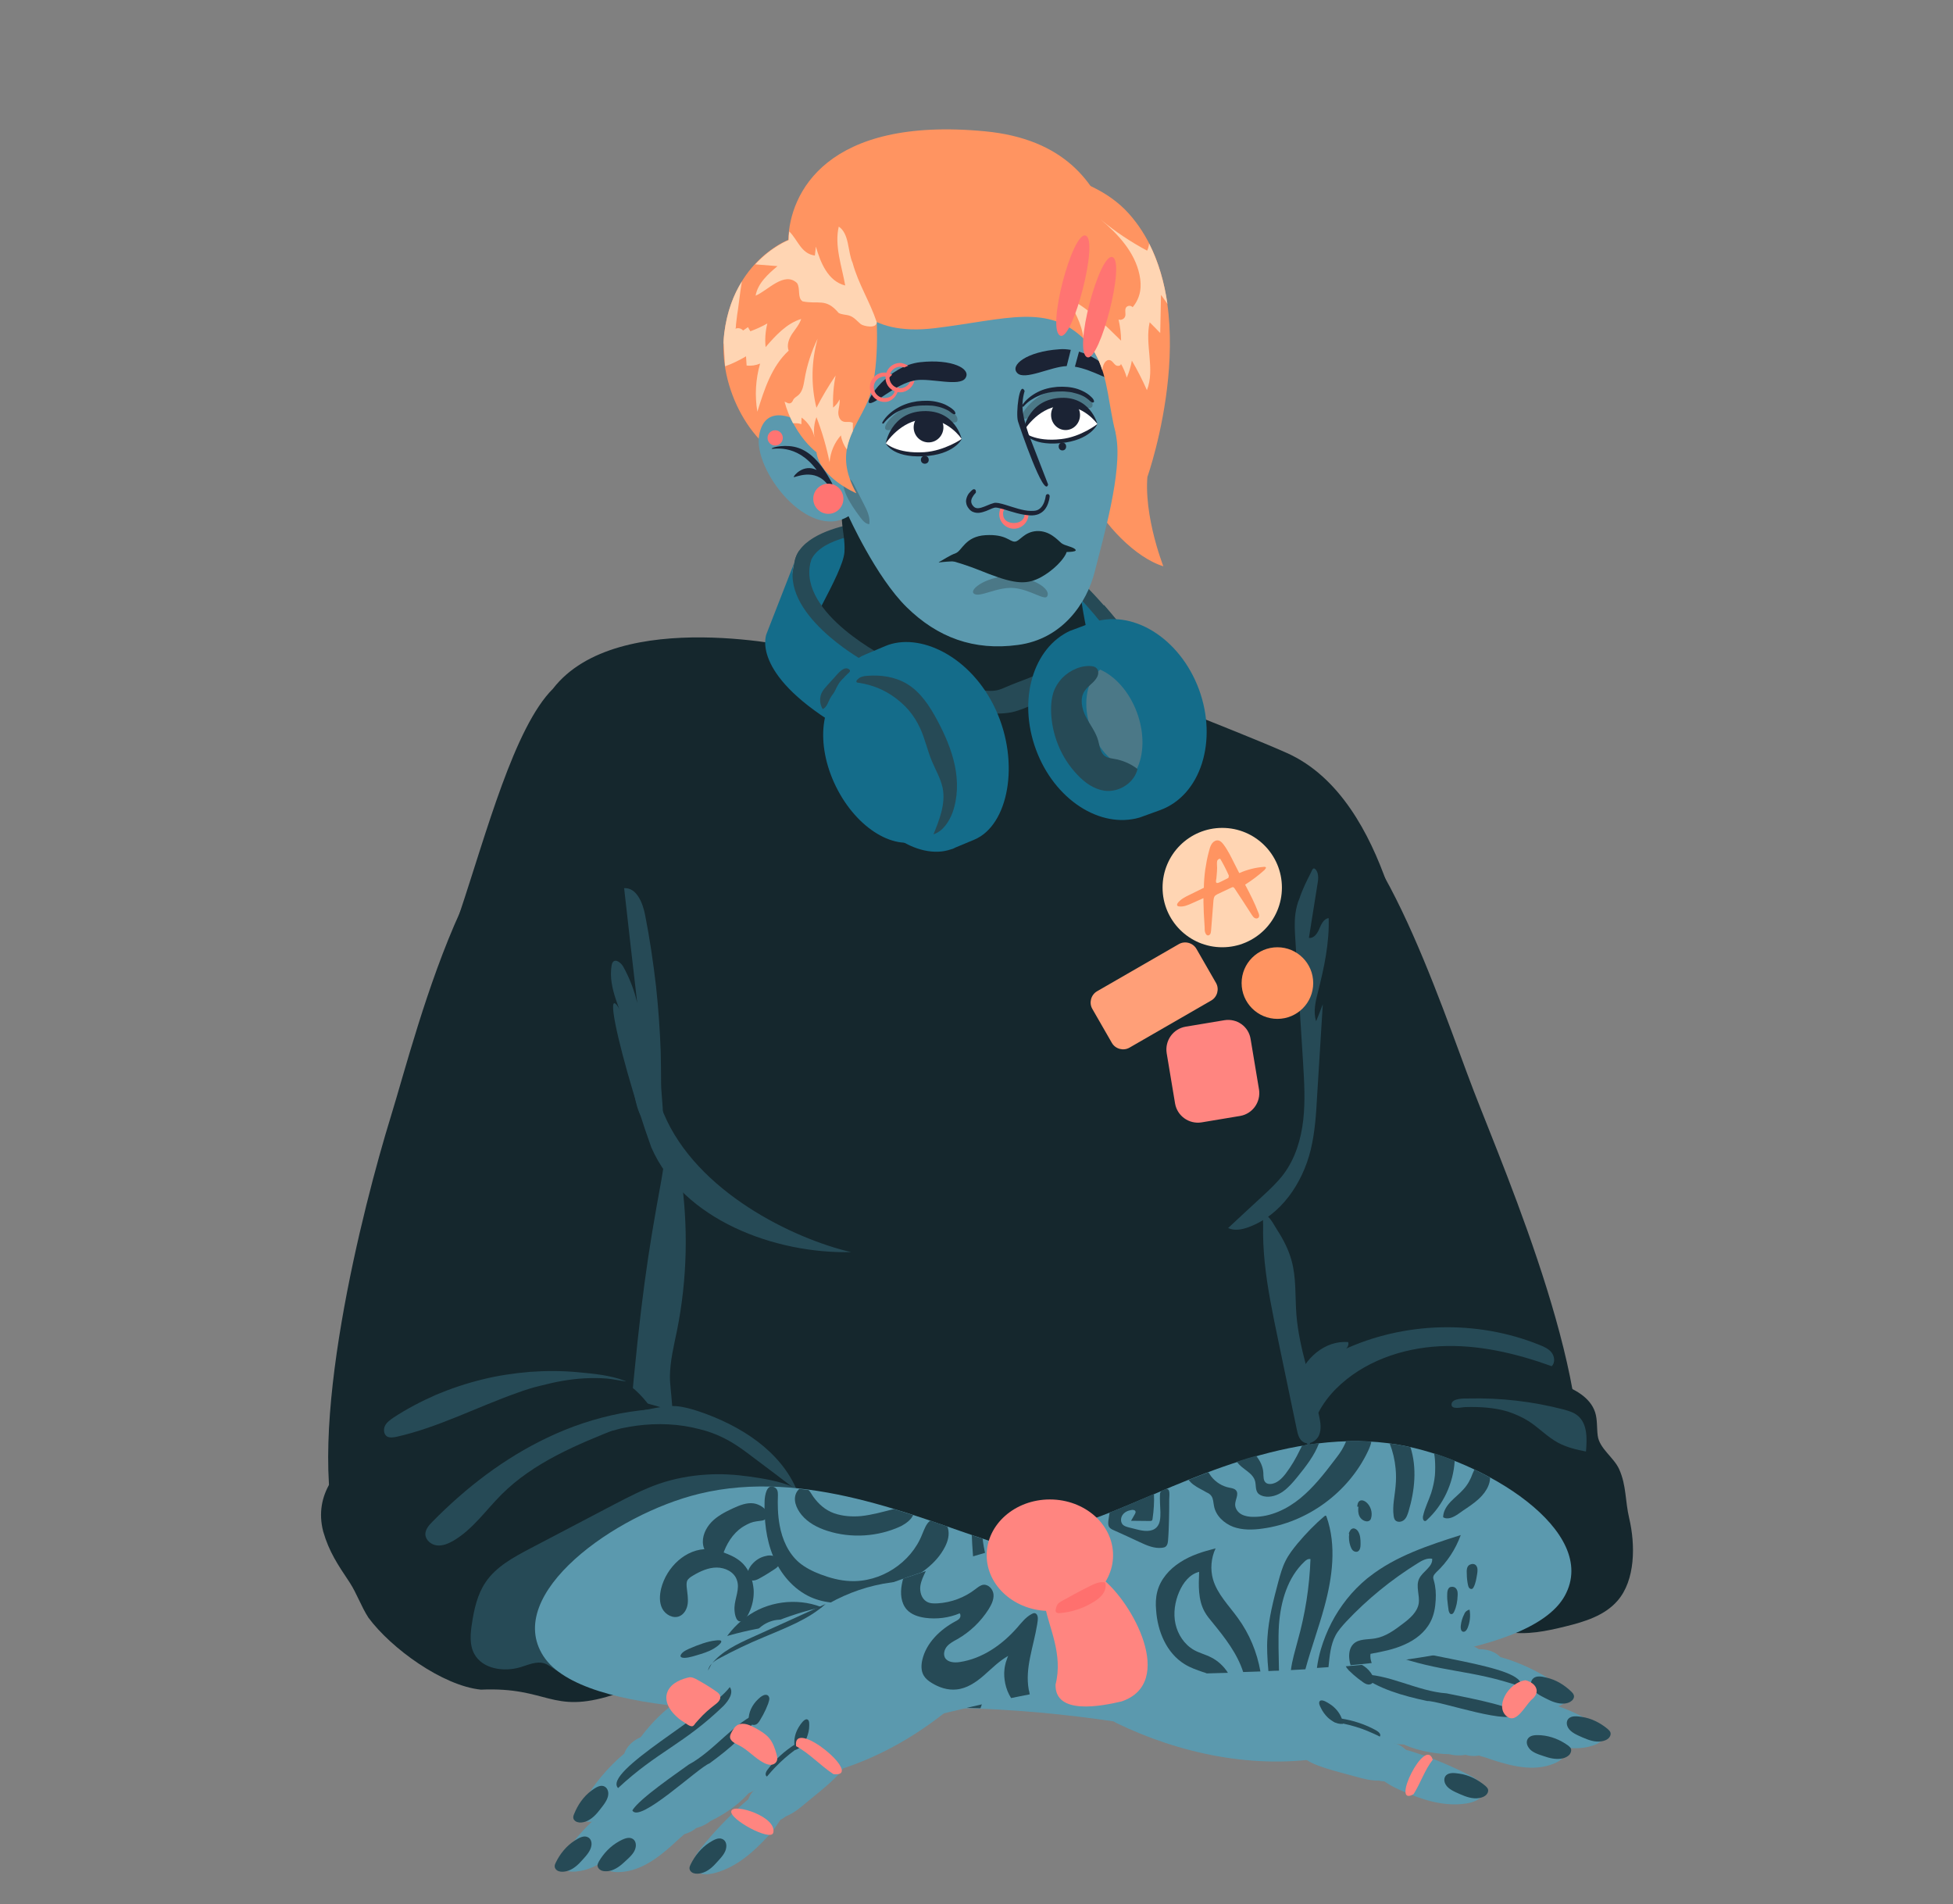 <ns0:svg xmlns:ns0="http://www.w3.org/2000/svg" version="1.1" id="Layer_1" x="0px" y="0px" viewBox="0 0 998.2 973.2" style="enable-background:new 0 0 998.2 973.2;" xml:space="preserve" width="998.2" height="973.2">
<ns0:rect x="0" y="0" width="998.2" height="973.2" fill="#808080" stroke="none"/>
<ns0:style type="text/css">
	.st0{fill:#146C8A;}
	.st1{fill:#264A56;}
	.st2{fill:#15272D;}
	.st3{fill:#4B7887;}
	.st4{fill:#5B99AE;}
	.st5{fill:#FF8580;}
	.st6{fill:#FF9F78;}
	.st7{fill:#FFD5B3;}
	.st8{fill:#FF9461;}
	.st9{fill:#FF706E;}
	.st10{fill:#1B2334;}
	.st11{fill:#FF7472;}
	.st12{fill:#FFFFFF;}
</ns0:style>
<ns0:g id="&#1090;&#1077;&#1083;&#1086;_1_">
	<ns0:g id="&#1085;&#1072;&#1091;&#1096;&#1085;&#1080;&#1082;&#1080;_&#1089;&#1079;&#1072;&#1076;&#1080;">
		<ns0:path class="st0" d="M414.3,317.4c0,0,10.2-25.9,67.9-20.6s83.6,70.9,83.6,70.9l21.7-25l-62.9-65.4l-43.6-7.6l-50.6,4.1l-20,11.2    L414.3,317.4z" />
		<ns0:path class="st1" d="M435.8,267.8c-10.2,1.9-27.7,7.3-29.7,19.4c-2,12.1-5.4,26.3-5.4,26.3l35.6,24.9l6.8-9.4    c0,0-36.1-20.2-28.9-41.8c7.3-21.6,77.2-17.4,93.5-12.2c19.4,6.1,51,31,69.8,65.4l12.4,2.8c0,0-40.6-64-79.4-73.4    C486,263.8,446,265.8,435.8,267.8z" />
	</ns0:g>
	<ns0:g id="&#1087;&#1088;&#1077;&#1076;&#1087;&#1083;&#1077;&#1095;&#1100;&#1077;_1_">
		<ns0:path class="st2" d="M664.4,408.4c37.2-3.3,72,105.4,88.8,149s65.7,156,51.6,210.4c-14.1,54.4-80.6,51.5-120.3,6    s-25.2-91.8-41.1-152.8S585.6,415.4,664.4,408.4z" />
		<ns0:path class="st2" d="M665.6,714c10.4-9.6,25.1-12.6,39.2-14.3c30.8-3.7,62.8-3.1,92,7.3c7.7,2.7,16,7,18.5,14.8    c1.2,3.8,0.8,7.9,1.3,11.8c0.8,6.7,8.3,11.2,11,17.3c3.7,8.3,3,16.1,5.1,25c3.2,13.6,3.2,31.7-6,42.2    c-6.6,7.6-16.8,10.7-26.6,13.1c-9.7,2.4-19.8,4.5-29.7,2.8c-22.2-3.8-36.8-24.9-56.5-35.8c-9.7-5.3-20.6-8.2-30-13.9    c-5.1-3.1-9.7-6.9-13.6-11.4c-2-2.2-3.9-4.6-5.4-7.2c-1.7-2.9-1.8-5.7-2.5-8.9c-0.9-4.2-3.3-7.7-4.8-11.6    c-1.9-5.1-2.2-10.4-0.9-15.7C658.1,723.6,661.2,718.1,665.6,714z" />
		<ns0:path class="st1" d="M682.9,709.7c13.8-13.8,33.5-20.7,53-21.7c19.5-1,38.9,3.6,57.2,10.2c1.8-1.7,1.5-4.9,0-6.9s-4-3.1-6.3-4    c-32-12.9-69.3-11.9-100.5,2.7c1.9-0.2,3.3-2.3,2.8-4.1c-11.8-1.1-22.8,8.5-26,20c-2.5,9.3-0.7,19.2,3.1,27.9c0.3,0.7,2,5.2,2.8,5    s0.7-3.8,0.8-4.3c0.5-4.4,1.9-8.6,4-12.5C676.2,717.4,679.3,713.3,682.9,709.7z" />
		<ns0:path class="st1" d="M781.3,726.3c5.3,3.4,9.6,8.1,15.2,11.1c4.4,2.3,9.3,3.5,14.1,4.4c0.6-6.6,0.8-14.3-4.3-18.4    c-2.1-1.7-4.7-2.4-7.2-3.1c-15.8-4.1-32.2-6-48.5-5.6c-2.2,0-8.3-0.2-8.7,2.8c-0.4,3.2,5.3,1.6,7.1,1.6c7.3-0.2,14.7,0.2,21.7,2.3    C774.3,722.6,778,724.2,781.3,726.3z" />
	</ns0:g>
	<ns0:g id="&#1087;&#1088;&#1077;&#1076;&#1087;&#1083;&#1077;&#1095;&#1100;&#1077;">
		<ns0:path class="st2" d="M304.5,407.1c-58.5-17.3-91,119-104.8,163.7s-44.4,163.2-26.5,216.5s83.9,45.8,120.5-2.3s22.6-27.2,34.2-89.2    C339.4,633.8,399.4,435.2,304.5,407.1z" />
	</ns0:g>
	<ns0:g>
		<ns0:path id="&#1090;&#1077;&#1083;&#1086;_2_" class="st2" d="M435.2,253.6c-9,6.6-2.8,17.5-3.6,28.6s-22.2,43.3-21.1,49.4c0,0-94.8-22.4-127.9,20.4    c-19.7,19.6-34,73.7-47.6,114.4c-13.6,40.7,82.8,39.7,84.3,59.3c1.5,19.6,5.1,39.2,20.2,64.8c0,0-40.7,228.5,1.5,243.6    c42.2,15.1,249,31.9,314.2-8.6c29.3-18.2-10.1-192.7-5.6-198.8s33.2-33.2,21.1-108.6c0,0,47.3-40.8,38.3-66.4    c-9-25.6-24.2-54.8-51.3-66.9c-27.2-12.1-93.2-36.8-99.8-41.3c2.8-3.5-5.6-27.9-7.1-53.7C550.3,281.6,435.2,253.6,435.2,253.6z" />
		<ns0:path class="st1" d="M475.4,348.2c9,3,18.4,4,27.8,4.7c2.1,0.2,4.2,0.3,6.2-0.1c2.1-0.4,4-1.4,6-2.2c6-2.6,12.4-4.4,18-7.7    c6.1-3.6,11.6-9.3,18.7-9.9c0.3,0,0.7,0,1,0.1c1.1,0.4,1,2.1,0.5,3.1c-1.8,3.6-5.9,5.6-8.5,8.7c-1.8,2.1-2.9,4.8-4.6,7    c-2.9,3.7-7.4,5.8-11.7,7.8c-3.8,1.7-7.6,3.4-11.7,4.3c-4.5,0.9-9.2,0.7-13.9,0.5c-5-0.2-10.1-0.5-15.1-0.7c-3.4-0.1-6.7-0.3-10-1    c-7.2-1.4-13.7-5-20-8.6c-14.2-8-28.7-16.1-39.5-28.4c-1-1.1-3.7-4.2-1.5-5.4c1-0.5,2.1,0,3,0.3c1.1,0.3,2.2,0.7,3.3,1.1    c4.4,1.5,8.7,3.5,12.8,5.7c4.2,2.2,8.2,4.7,12.3,7.1c4.1,2.5,8.2,4.9,12.4,7.1c4.1,2.2,8.4,4.2,12.9,5.8    C474.4,347.9,474.9,348,475.4,348.2z" />
		<ns0:path class="st1" d="M339.2,569c16.8,40.1,66.2,64,95.8,70.9c-38.8,0.9-85.9-16.4-102.1-53.5C315.5,538.2,296.7,457.3,339.2,569z" />
		<ns0:path class="st1" d="M662.1,466.9c-0.6,4.6-0.3,9.2,0,13.8c1.3,20.7,2.6,41.4,3.9,62.1c0.6,9.9,1.2,19.8,0.1,29.6    s-4.1,19.7-10,27.6c-3.1,4.1-6.8,7.6-10.6,11.1c-6,5.5-11.9,11-17.8,16.5c3.2,1.5,7,0.8,10.3-0.4c16.6-6,27.7-22.4,31.9-39.5    c2.2-9.1,2.8-18.4,3.3-27.7c1-15.6,1.9-31.2,2.9-46.8c-1.1,2.9-2.2,5.8-3.4,8.7c-1.6-4.9-0.3-10.2,1-15.2    c3.1-12.3,5.8-24.8,5.4-37.5c-2.5,0.3-3.8,3.1-4.8,5.5s-2.8,5-5.3,4.6c1.5-9.4,3-18.8,4.5-28.2c0.3-1.7,0.4-3.6-0.2-5.3    c-0.3-0.7-0.7-1.5-1.4-1.9c-1-0.5-1.4,1.2-1.8,1.9c-2.2,4.3-4.4,8.7-5.9,13.3C663.1,461.5,662.5,464.2,662.1,466.9z" />
		<ns0:path class="st1" d="M653.4,685.4c3.1,15,6.3,30.1,9.4,45.1c0.5,2.5,1.2,5.2,3.4,6.5c2.9,1.7,6.8-0.6,8-3.6c1.3-3.1,0.7-6.6,0-9.8    c-3.7-17.3-10.2-34.2-11.6-51.8c-0.7-9.3,0-18.8-2.5-27.7c-1.5-5.5-4.2-10.7-7.3-15.5c-1.4-2.2-3-5.4-5-7.1    c-2.8-2.4-2.2,2.9-2.2,4.5c-0.3,12.9,1.3,25.7,3.6,38.3C650.5,671.3,651.9,678.4,653.4,685.4z" />
		<ns0:path class="st1" d="M337,563.3c3.9,12.6,3.5,26.4,1.1,39.4c-7.1,38.6-10.6,61.5-16.1,122.5c3.4,5.6,17.5,13.1,20.5,7.2    s-0.2-22.4-0.1-29c0.1-7.9,2-15.6,3.6-23.3c5.3-26.4,5.9-53.7,1.9-80.2c-1.3-8.3-3.4-17.2-9.8-22.7" />
		<ns0:path class="st1" d="M329.7,467.5c-1.2-6.2-4.4-14-10.7-13.6c2.2,19.6,4.4,39.1,6.7,58.7c-1.5-6.5-3.9-12.7-7.1-18.5    c-1.1-2-3.8-4.2-5.3-2.5c-0.4,0.5-0.6,1.2-0.7,1.8c-2,12,5.3,23.3,8.1,35c2.5,10.5,1.3,21.5,3.7,32c0.7,3.3,2.2,10.6,5.4,12.4    c2.9,1.6,7.1,6.7,8.2,4.4c2-4.2-0.1-18.3-0.1-22.9c0-5.6-0.1-11.2-0.2-16.8c-0.4-11.2-1.2-22.3-2.4-33.5    C333.9,491.9,332.1,479.6,329.7,467.5z" />
	</ns0:g>
	<ns0:g id="&#1085;&#1072;&#1091;&#1096;&#1085;&#1080;&#1082;&#1080;">
		<ns0:g>
			<ns0:path class="st1" d="M414.3,287.2c0.1-0.2,0.2-0.5,0.3-0.7c-2-1.7-4.1-3.4-6.1-5.1c-1.2,1.7-2,3.6-2.4,5.8     c-2,12.1-5.4,26.3-5.4,26.3l46.7,32.6l6.8-9.4C454.3,336.7,407.6,313.8,414.3,287.2z" />
			<ns0:path class="st1" d="M564.3,309.2l-4,5.7c6.4,7.7,12.4,16.2,17.5,25.5l12.4,2.8C590.1,343.1,579.6,326.7,564.3,309.2z" />
		</ns0:g>
		<ns0:path class="st0" d="M423,367.7l17.9-30.3c0,0-42.9-23.9-34.8-50.2l-14.2,36.4C391.9,323.6,383.2,341.8,423,367.7z" />
		<ns0:path class="st0" d="M557.6,318.4c0,0-9.7,3.6-10.4,3.9l-0.1,0v0c-19.1,8.7-27,35.3-17.6,60.8c9.4,25.5,32.8,40.6,53,34.7L593,414    c20.7-7.6,29.5-35.3,19.8-61.7C603,325.9,578.3,310.7,557.6,318.4z" />
		<ns0:path class="st0" d="M508.9,362.6c-12.6-27.3-39.1-39.8-56.5-32.4l-10.4,4.4c-17.5,7.4-21.4,35.5-8.8,62.8    c12.3,26.6,35.7,42.7,53.1,36.6l-6.4,1.6l6.7-1.7c0.3-0.1,0.7-0.2,1-0.4c0.3-0.1,0.5-0.3,0.8-0.4l9.6-4    C515.4,421.8,521.5,389.9,508.9,362.6z" />
		<ns0:path class="st3" d="M557.7,372.9c4.6,12.4,14.3,20.6,23.2,20.4c3.8-7.5,4.2-18.4,0.2-29.2c-3.9-10.6-11.2-18.6-18.8-21.9    C555.2,347.6,553,360.4,557.7,372.9z" />
		
			<ns0:ellipse transform="matrix(0.898 -0.44 0.44 0.898 -125.184 238.799)" class="st0" cx="452.6" cy="389.5" rx="28.3" ry="43.8" />
		<ns0:path class="st1" d="M428.1,350.4c-0.7,1.2-1.2,2.6-2,3.8c-0.5,0.7-1,1.3-1.4,2c-1.4,2.2-1.9,5.2-4.2,6.2    c-1.7-2.7-1.8-6.4-0.1-9.1c0.6-1,1.4-1.9,2.2-2.8c1.3-1.4,2.6-2.9,3.9-4.3c1.4-1.5,4.1-5.1,6.5-4.6c0.8,0.2,1.8,0.8,1.3,1.7    c-0.3,0.5-1.1,1-1.5,1.5c-0.5,0.5-1.1,1-1.5,1.6C429.9,347.6,428.9,348.9,428.1,350.4z" />
		<ns0:path class="st1" d="M538.3,354.2c-0.8,2.7-1.1,5.6-1.1,8.4c0.1,12.4,5,24.6,13.6,33.5c3.7,3.9,8.3,7.2,13.7,8    c7.3,1,15.2-3.9,16.9-11.1c-3.5-2.7-7.7-4.5-12.1-5.2c-1.5-0.3-3.1-0.4-4.4-1.3c-2.5-1.6-2.8-5.1-3.6-8c-1.2-4.4-4.2-8.1-6.3-12.2    s-3.2-9.3-0.7-13.1c1.8-2.8,5-4.3,6.5-7.3c1.2-2.4,0.4-5-2.4-5.4c-5.5-0.8-11.5,2-15.3,5.8C540.9,348.6,539.2,351.3,538.3,354.2z" />
		<ns0:path class="st1" d="M470.3,372.2c2.5,5.4,3.7,11.3,6,16.8c1.9,4.5,4.5,8.9,5.5,13.7c1.6,8-1.6,16.1-4.7,23.7    c4.8-1.6,7.9-6.3,9.7-11c2.8-7.7,2.9-16.3,1.2-24.3c-1.7-8-5-15.6-8.9-22.9c-3.9-7.3-8.6-14.6-15.7-18.8c-6.1-3.6-13.4-4.6-20.4-4    c-1.4,0.1-3,0.4-4.1,1.3c-0.4,0.3-1.2,1-1.2,1.5c0,0.8,0.9,0.7,1.6,0.8c3.2,0.5,6.4,1.4,9.4,2.6c6.1,2.5,11.5,6.5,15.8,11.4    C466.8,365.7,468.8,368.9,470.3,372.2z" />
	</ns0:g>
	<ns0:g>
		<ns0:path class="st2" d="M313,866.3c-31.4,9.9-32.8-4.3-67.2-2.8c-19.6-2-45.9-21.1-57.5-36.8c-3.7-5.7-5.9-12.3-9.6-18    c-6-9-10.5-15.6-13.5-26c-4.9-18.9,7.1-33.4,21.8-42.2c30.2-21.8,65.9-32.6,102.7-37.1c18.7-3.3,29.9-0.7,41.4,13.9    c27.9,7.8,59.3,17.9,72.6,45.7c12.9,21.7-13.5,37.9-25.2,53.3c-11.1,15.2-27.9,22.3-42.9,32.5C325.3,855.4,326.3,862.1,313,866.3z    " />
		<ns0:path class="st1" d="M336.8,758.3c-8,2.8-15.5,6.7-23,10.6c-14.3,7.5-28.6,15-42.9,22.5c-8.5,4.5-17.3,9.2-22.7,17.2    c-4.2,6.2-5.9,13.8-7,21.2c-0.8,5.2-1.3,10.8,1.2,15.4c4.2,7.8,15.2,9.4,23.7,6.8c4-1.2,8.2-3.2,12.2-1.9c2,0.7,3.7,2.1,5.5,3.2    c11.2,7.2,26.3,3.8,38.1-2.5c15.6-8.3,28.5-20.9,42.2-32c11.1-8.9,23-17,35.4-24.1c3.9-2.2,8-4.4,11-7.7c2.1-2.3,3.7-5.2,4.2-8.3    c0.5-3.7-1.1-6.7-3-9.7c-2.2-3.7-3.3-7.9-7.6-9.6c-6.5-2.6-14-3.8-21-4.8c-7.3-1-14.6-1.5-22-1    C352.9,754.1,344.7,755.6,336.8,758.3z" />
		<ns0:path class="st1" d="M316.7,729.6c-21.7,8.6-43.9,17.7-60.4,34.2c-8,8-14.6,17.7-24.4,23.5c-2.6,1.5-5.5,2.8-8.5,2.5    s-5.9-2.7-6-5.7c0-2.5,1.8-4.6,3.6-6.4c17.1-17.4,36.7-32.5,58.8-43c11.9-5.7,24.5-9.9,37.5-12.4c6.5-1.2,13-2,19.6-2.3    c1.7-0.1,3.3-0.1,5-0.1c1.1,0,2.8-0.3,3.5,0.8c0.8,1.3-0.4,1.2-1.5,1.2c-1.7,0.1-3.4,0.3-5.1,0.6    C331.2,724,323.9,726.8,316.7,729.6z" />
		<ns0:path class="st1" d="M264.4,711.8c-20.7,7.3-40.4,17.7-61.8,22.5c-1.6,0.3-3.4,0.6-4.8-0.2c-1.7-1.1-1.9-3.7-1-5.5    c0.9-1.8,2.7-3,4.4-4.2c6.9-4.5,14.2-8.3,21.7-11.6c7.6-3.2,15.4-5.8,23.5-7.8c8-2,16.2-3.2,24.4-3.9c8.3-0.6,16.6-0.6,24.8,0.2    c7.6,0.7,16.1,1.5,23.3,4.2c0.4,0.1,0.8,0.3,1.1,0.5c-3.3-0.4-6.6-1.2-10-1.5c-3.7-0.3-7.5-0.3-11.2-0.1c-7.5,0.4-15,1.8-22.2,3.7    C272.6,709,268.5,710.3,264.4,711.8z" />
		<ns0:path class="st1" d="M374.3,737.3c3.6,2.2,7,4.7,10.4,7.3c7.6,5.7,15.2,11.4,22.7,17.2c-8.5-20.4-29-33.3-49.9-40.4    c-3.9-1.3-8-2.5-12.1-2.8c-4.4-0.2-8.8,0.6-13.2,1.5c-6,1.2-12,2.3-18,3.5c-2,0.4-4.7,1-5.6,3c-0.8,1.8,0.6,4.3,2.5,4.6    c2,0.3,4.4-0.8,6.3-1.2c2.7-0.6,5.3-1,8-1.4c10.7-1.4,21.7-1,32.2,1.8C363.5,731.8,369.1,734.2,374.3,737.3z" />
	</ns0:g>
	<ns0:g id="&#1088;&#1091;&#1082;&#1072;_3_">
		<ns0:g>
			<ns0:path class="st4" d="M625.8,817.6c-36.9-11.7-83.3-18.3-120.6-30.3c-37.2-12-93.5-37.1-147.8-23.9c-43,10.4-100.1,51.2-79.7,82.9     s121.2,29.8,185.5,27s124.3,9.6,139.6,11.8S652.2,826,625.8,817.6z" />
			<ns0:path class="st1" d="M379.9,799.3c-2.2-2.3-5-3.9-8-5.1c-3.2-1.3-6.5-2.4-9.9-2.5c-11.3-0.5-21.4,9.2-24.1,20.2     c-0.8,3.4-1,7.1,0.6,10.2s5.5,5.2,8.7,3.9c2.5-1,4-3.8,4.3-6.5c0.3-2.7-0.2-5.5-0.5-8.2c-0.1-1.1-0.2-2.3,0.2-3.4     c0.6-1.2,1.8-2,3-2.7c3.7-2.2,7.8-4.1,12.1-4.1s8.9,2.2,10.3,6.3c1.7,4.6-1,9.3-1.2,14c-0.1,1.9,0.3,7.9,3.5,7.2     c2.4-0.5,3.8-4,4.6-5.9c1.3-3.3,1.9-6.8,1.7-10.3C384.8,807.6,383.2,802.8,379.9,799.3z" />
			<ns0:path class="st1" d="M377.6,781.8c-4.6,3.9-7.4,9.5-8.9,15.3c-4.3,0.7-8.5-3-9.3-7.4c-0.8-4.3,1.3-8.8,4.3-11.9s7.1-5.2,11-7     c3.3-1.5,6.9-3,10.5-2.5c2.9,0.4,7.4,2.9,6.9,6.3c-0.2,1.4-1.2,2.3-2.6,2.5c-2,0.3-4,0.4-6,1.2     C381.4,779.2,379.4,780.3,377.6,781.8z" />
			<ns0:path class="st1" d="M391,795.3c1.7-0.5,3.6-0.6,5.2,0.3s2.5,2.9,1.7,4.5c-0.5,0.8-1.3,1.4-2.1,1.9c-2.3,1.5-4.6,3-7,4.3     c-1.5,0.9-3.9,2.1-5.5,1c-2.8-1.9-0.4-6.4,1.3-8.1C386.3,797.3,388.5,795.9,391,795.3z" />
			<ns0:path class="st1" d="M501.2,872.8c1.1-2.6,1.4-5.8,1.8-8.6c0.9-6.1,0.8-12.4-0.4-18.4c-0.7-3.3-1.8-6.6-3.3-9.7     c-5.5-11.4-17.4-20.1-30-19.6c-4.9,0.2-9.7,1.7-14.1,3.9c-7.5,3.8-14,9.6-18.5,16.6c-1.7-5.2-5.7-9.4-10.4-12.4     c-11.3-7.3-26.5-7.8-38.6-2c-12.1,5.8-21,17.7-24,30.8c-1.2,5.3-1.5,11.1,0.6,16.2c0.6,1.4,1.4,2.7,2.3,3.9     c5.2,0.3,10.5,0.5,15.8,0.7c4.4-7.2,7.9-14.9,13.7-21c6.5-6.8,17-11,25.3-6.5c5.3,2.9,9.6,9.2,15.7,8.3c5.3-0.8,8-6.7,11.5-10.7     c5.5-6.4,15.2-8.7,23.1-5.6c7.9,3.1,13.3,11.5,12.9,20c-0.2,4.8-1.8,10.2,0.7,14c5.4,0,10.6,0.2,15.8,0.3     C501,873.1,501.1,873,501.2,872.8z" />
			<ns0:path class="st1" d="M586.6,812.6c-2.4,4.9-8.7,6.2-14.1,6.8c-2.7,0.3-5.5,0.6-8.1-0.5c-2.5-1.1-4.5-3.9-3.6-6.5     c0.3-0.9,1-1.8,1.2-2.7c0.4-1.8-0.9-3.5-2.5-4.5c-3.8-2.4-9.3-1.2-11.8,2.5c-2.8,4.1-1.5,10.1,2,13.7c3.4,3.6,8.4,5.3,13.3,6.1     c5.3,0.9,10.8,1,15.8-0.7c5.1-1.6,9.7-5,12.1-9.8c1.2-2.5,1.8-5.5,1.5-8.3c-1.7-0.4-3.4-0.8-5.1-1.2     C587.4,809.2,587.4,810.9,586.6,812.6z" />
			<ns0:path class="st1" d="M629.2,840.6c-11.9-1.5-24,0-36,0.1c-18.5,0.1-37-3.1-54.3-9.6c-4.6-1.7-9.2-3.7-13.3-6.3     c-0.6-0.4-1.2-0.8-1.8-1.2c-4.7-3.2-8.7-7.2-12-11.8c-3.3-4.6-5.8-9.7-7.5-15.1c-0.8-2.7-1.4-5.5-1.8-8.3c-0.1-0.7-0.2-1.3-0.2-2     c-1.8-0.6-3.7-1.2-5.6-1.9c0.1,1.5,0.1,3,0.2,4.5c0.4,7,1,14.2,3,21c1.8,6.2,4.8,12.1,8.6,17.3c2.4,3.2,5.2,6.2,8.6,8.3     c2.9,1.8,6.2,2.9,9.4,3.9c9.9,3.3,19.8,6.5,30.1,8.5c19.3,3.7,39.1,2.8,58.7,1.9c5.8-0.3,11.5-0.5,17.2-1.1     c0.8-2.2,1.4-4.5,1.9-6.7C632.8,841.3,630.9,840.8,629.2,840.6z" />
			<ns0:path class="st1" d="M483,790.5c1.5-2.9,2.4-6.3,1.5-9.5c-0.1-0.3-0.2-0.6-0.4-0.9c-2.8-1-5.7-2-8.6-3c-2.1,1.5-3.1,4.5-4.2,7.1     c-5.7,14.5-21.2,24.6-36.9,23.8c-5.1-0.2-10.2-1.6-15-3.4c-3.9-1.5-7.8-3.4-11-6.1c-5.5-4.7-8.6-11.8-9.9-18.9     c-0.5-2.7-0.8-5.5-0.9-8.2c-0.1-2.5-0.1-4.9,0-7.3c0-1.6-0.1-3.1-1.7-4c-4.1-2.2-5,4.4-5.1,6.9c-0.3,9.6,0.7,19.5,4.4,28.4     c3.7,8.9,10.3,16.8,19.1,20.8c7.4,3.3,15.9,3.7,23.8,2.1c8-1.5,15.5-4.9,22.6-8.6C469.7,805.1,478.5,799.4,483,790.5z" />
			<ns0:path class="st1" d="M466.7,774.3c-3.2-1-6.5-2.1-9.8-3.1c-5.6,1.4-11.1,3-16.8,3.6c-4.6,0.4-9.3,0.1-13.7-1.4     c-4.7-1.7-8-4.7-10.8-8.6c-0.6-0.9-1.4-2.3-2.3-3.3c-1.6-0.2-3.2-0.4-4.8-0.6c-0.4,0.4-0.8,0.9-1.1,1.3c-2.5,3.9-0.4,8.7,2.3,12     c3.3,4,8.1,6.5,13,8.1c12.3,4,26.2,3.1,37.9-2.4C463,778.6,465.7,776.7,466.7,774.3z" />
		</ns0:g>
		<ns0:g>
			<ns0:path class="st4" d="M709.4,852.4c1.8-3,5.1-20.8,2.2-23c-4.9-3.7-44.7-5.5-62.9-8.8c-22.8-4-45.2-0.1-64.7,12.9     c-18.3,13.6-37.1,33.3-13.5,47c31.9,15.5,70.9,24.2,108.4,17.4C700.5,893.3,711.2,869.6,709.4,852.4z" />
			<ns0:path class="st4" d="M692.7,907.9c4.3,1.2,8.8,2.4,13.3,2c4.6-0.5,9.3-3,10.5-6.8c0.8-2.5-0.1-5.3-1.8-7.4s-4.1-3.7-6.5-5.2     c-4.6-2.8-9.4-5.2-14.5-7.3c-6.8-2.8-15.3-4.8-21.9-1.2c-2.8,1.5-4.8,3.9-6,6.4c-1.4,3-1.5,6.4,0.2,9.2     C668.9,902.2,684.4,905.5,692.7,907.9z" />
			<ns0:path class="st4" d="M662.1,838.7c11.1-4.9,22.1-19,5.2-21.6c-14.2,0.7-47.4,4.8-47.3,18.2C620.1,851.1,647.7,845.1,662.1,838.7z     " />
			<ns0:path class="st4" d="M697.8,903.2c0.9,3.4,4,6.3,7.9,7c1.9,0.3,4,0.2,5.9-0.2c1.3-0.3,2.7-0.6,3.9-1.2c3.4-1.6,5.6-4.8,5.7-8.1     c0.1-3.2-1.8-6.3-4.8-8.2c-3.2-2.1-8.1-2.9-12.2-1.9c-1.6,0.4-3.5,1.2-4.6,2.3c-1,1-1.3,2.4-1.7,3.6     C697.4,898.8,697.2,901,697.8,903.2z" />
			<ns0:path class="st4" d="M717.2,915.5c9.8,4.3,20.9,7.9,32.1,6.2c3.7-0.5,7.7-2.1,8.8-5.1c0.7-2-0.1-4.1-1.5-5.6s-3.4-2.6-5.4-3.7     c-9.2-4.7-18.9-8.8-29-12c-4.9-1.6-10.6-2.9-15.4-0.8c-2.1,0.9-3.8,2.6-4.8,4.4c-0.7,1.4-1.4,3.1-1.1,4.6     c0.4,1.5,1.8,2.8,2.9,3.9c1.7,1.6,3.7,3,5.8,4.3C712,913.2,714.6,914.4,717.2,915.5z" />
			<ns0:path class="st4" d="M684.9,832.6c9.4-1.2,19.4-3.4,27.2-9.4c2.5-2,5-4.8,4.4-7.4c-0.4-1.7-1.9-2.8-3.7-3.3s-3.8-0.4-5.8-0.2     c-9.1,0.6-18.3,1.9-27.5,4c-4.4,1-9.4,2.5-12,6c-1.2,1.6-1.7,3.4-1.6,5.1c0.1,1.3,0.3,2.8,1.3,3.7c1,0.9,2.6,1.2,4,1.5     c2,0.4,4.2,0.6,6.3,0.5C679.9,833.1,682.4,832.9,684.9,832.6z" />
			<ns0:path class="st1" d="M746.2,916.9c3,1.3,6.4,2.6,9.8,2c1.3-0.2,2.7-0.7,3.6-1.6c0.9-0.9,1.3-2.2,0.8-3.2c-0.3-0.6-0.8-1-1.3-1.5     c-3.6-3-8.2-5.5-13.4-6.2c-2.1-0.3-5-0.7-6.6,0.9c-1.3,1.4-1,3.3-0.2,4.7C740.3,914.4,743.5,915.7,746.2,916.9z" />
			<ns0:path class="st1" d="M712.7,816.3c3-0.4,6.2-0.9,7.4-2c0.5-0.4,0.6-0.9,0.2-1.4c-0.5-0.5-1.6-1-3-1.2c-0.8-0.1-1.5-0.1-2.3-0.1     c-5.2,0-10.3,0.5-13.9,1.6c-1.4,0.5-3.4,1.1-2.5,2c0.8,0.8,3,1.3,5,1.5C706.9,817.1,710,816.6,712.7,816.3z" />
			<ns0:path class="st4" d="M761.1,883.2c11.2,4,29.4-4.1,18.5-14.3c-11.1-6.8-34.5-14.9-43.9-8.3C720.4,871.1,744.2,881.5,761.1,883.2z     " />
			<ns0:path class="st4" d="M710.7,883.5c0.9,3.4,4,6.3,7.9,7c1.9,0.3,4,0.2,5.9-0.2c1.3-0.3,2.7-0.6,3.9-1.2c3.4-1.6,5.6-4.8,5.7-8.1     c0.1-3.2-1.8-6.3-4.8-8.2c-3.2-2.1-8.1-2.9-12.2-1.9c-1.6,0.4-3.5,1.2-4.6,2.3c-1,1-1.3,2.4-1.7,3.6     C710.3,879.1,710.1,881.4,710.7,883.5z" />
			<ns0:path class="st4" d="M742.7,859.8c10.8,4.8,29.6-1.9,19.5-13c-10.5-7.6-33.3-17.4-43.2-11.5C703,844.8,726,856.9,742.7,859.8z" />
			<ns0:path class="st4" d="M745.8,854.8c1.5,11,22.6,10.4,23.6-0.7C770.5,839.4,741.6,838.5,745.8,854.8z" />
			<ns0:path class="st4" d="M661.8,828.5c2.3,10.9,23.3,8.7,23.5-2.4C685.3,811.4,656.4,812.6,661.8,828.5z" />
			<ns0:path class="st4" d="M715.2,849.9c10.8,4.8,29.6-1.9,19.5-13c-10.5-7.6-33.3-17.4-43.2-11.5C675.5,834.9,698.5,847,715.2,849.9z" />
			<ns0:path class="st4" d="M760.7,864.2c9.5,5,20.9,10.5,32,8.7c27.8-4.5-25.9-31.2-37.1-26.8C741,852.7,751.7,860.2,760.7,864.2z" />
			<ns0:path class="st1" d="M789.9,867.9c2.9,1.5,6.2,3,9.7,2.7c1.3-0.1,2.7-0.5,3.7-1.4c1-0.8,1.5-2.1,1-3.1c-0.2-0.6-0.7-1.1-1.2-1.6     c-3.4-3.3-7.8-6.1-12.9-7.2c-2-0.5-4.9-1.1-6.6,0.5c-1.4,1.3-1.3,3.2-0.6,4.7C784.2,865,787.3,866.6,789.9,867.9z" />
			<ns0:path class="st4" d="M732.9,875.3c11.2,4,29.4-4.1,18.5-14.3c-11.1-6.8-49.1-17.2-58.5-10.5C677.7,861,716,873.7,732.9,875.3z" />
			<ns0:path class="st4" d="M763.8,878c2.3,10.9,23.3,8.7,23.5-2.4C787.3,860.8,758.5,862,763.8,878z" />
			<ns0:path class="st4" d="M740.8,896.5c11.4,3.1,29-6.4,17.3-15.8c-11.6-5.9-35.5-12.1-44.5-4.8C699.4,887.7,723.9,896.2,740.8,896.5z     " />
			<ns0:path class="st4" d="M731.9,869.3c0.9,3.4,4,6.3,7.9,7c1.9,0.3,4,0.2,5.9-0.2c1.3-0.3,2.7-0.6,3.9-1.2c3.4-1.6,5.6-4.8,5.7-8.1     c0.1-3.2-1.8-6.3-4.8-8.2c-3.2-2.1-8.1-2.9-12.2-1.9c-1.6,0.4-3.5,1.2-4.6,2.3c-1,1-1.3,2.4-1.7,3.6     C731.5,864.9,731.3,867.2,731.9,869.3z" />
			<ns0:path class="st4" d="M743.2,891.1c3.1,10.7,23.9,6.8,23.2-4.3C765.3,872.1,736.6,875.6,743.2,891.1z" />
			<ns0:path class="st4" d="M779.3,886.3c9.8,4.3,21.6,9,32.6,6.4c27.4-6.5-28.1-29.2-38.9-24C758.9,876.3,770,883,779.3,886.3z" />
			<ns0:path class="st4" d="M712.2,890.9c11.4,3.1,29-6.4,17.3-15.8c-11.6-5.9-35.5-12.1-44.5-4.8C670.7,882.1,695.2,890.6,712.2,890.9z     " />
			<ns0:path class="st4" d="M759.3,898.2c10.2,3.5,22.2,7.3,33,3.8c26.8-8.7-30.3-26.9-40.7-20.8C738.1,889.8,749.8,895.6,759.3,898.2z" />
			<ns0:path class="st1" d="M788.8,897.4c3.1,1.1,6.6,2,10,1.2c1.3-0.3,2.6-1,3.4-1.9c0.8-1,1.1-2.3,0.6-3.3c-0.3-0.5-0.9-1-1.4-1.4     c-3.9-2.8-8.6-4.8-13.8-5.2c-2.1-0.1-5-0.3-6.5,1.5c-1.2,1.5-0.8,3.4,0.2,4.8C782.7,895.4,786,896.5,788.8,897.4z" />
			<ns0:path class="st1" d="M808.8,887.9c3,1.3,6.4,2.6,9.8,2c1.3-0.2,2.7-0.7,3.6-1.6c0.9-0.9,1.3-2.2,0.8-3.2c-0.3-0.6-0.8-1-1.3-1.5     c-3.6-3-8.2-5.5-13.4-6.2c-2.1-0.3-5-0.7-6.6,0.9c-1.3,1.4-1,3.3-0.2,4.7C802.9,885.4,806.1,886.7,808.8,887.9z" />
			<ns0:path class="st1" d="M705.2,887.5c0.9-1.1-0.5-2.4-1.7-3.1c-5.5-3.1-11.8-5.2-18.4-6.2c-0.9-0.1-4.6-0.2-3.7,1.4     c0.5,1,4.2,1.1,5.4,1.3c4.2,0.9,8.2,2.1,12.1,3.7C699.5,884.8,705.3,887.4,705.2,887.5z" />
			<ns0:path class="st1" d="M729.4,869.3c-12.5-2.7-25-6.2-34.4-13.5c14-0.8,29.4,8.6,44.4,9.6c6.9,1.5,30,5.6,35.9,9.6     C774.8,883,735.5,869,729.4,869.3z" />
			<ns0:path class="st1" d="M710.8,845.5c-3.6-1.4-7.6-4-6.8-7.4c14.8,8.3,77,12.8,73.2,23.8C751,852.9,737.5,855.1,710.8,845.5z" />
			<ns0:path class="st1" d="M686.4,881c-0.2-1.5-0.6-3-1.3-4.3c-1.2-2.3-3.1-4.4-5.5-5.9c-0.8-0.5-3.8-2.6-5-1.5     c-0.9,0.9,0.1,2.7,0.5,3.5c0.8,1.7,2,3.4,3.4,4.8C680.4,879.4,683.3,881.3,686.4,881z" />
			<ns0:path class="st1" d="M687.2,851.3c2.8,3.2,6,6,9.6,8.5c1,0.7,2.2,1.3,3.4,1c1.1-0.2,1.8-1.2,1.9-2.2s-0.3-1.9-0.8-2.7     c-1.9-3.3-5.4-5.8-9.6-6.8c-1.2-0.3-2.8-0.4-3.6,0.5c-0.6,0.7-0.5,1.6,0,2.4s1.1,1.3,1.6,2" />
			<ns0:path class="st5" d="M782.6,868.8c-3.5,3.7-7.5,11.7-12,8.7c-7.1-4.8,0.2-17.7,9.1-18.8C785.2,860.1,787.8,864.8,782.6,868.8z" />
			<ns0:path class="st5" d="M722.5,916.9c-12.2,7.1,6-30,9.8-17.6C728.2,904.5,726.1,911.2,722.5,916.9z" />
			<ns0:path class="st1" d="M710.6,825.7c-1.7-2.7-5.3-3.2-8.4-3.4c-8.1-0.5-16.2-0.7-24.2-0.6c-12.1,0.2-24.6,1.1-36.1-2.6     c13.7,0.1,27.5,0.2,41.2,0.3c8.4,0,17.2,0.2,24.7,4.1" />
		</ns0:g>
	</ns0:g>
	<ns0:g id="&#1079;&#1085;&#1072;&#1095;&#1082;&#1080;">
		<ns0:path class="st6" d="M619.1,511.3l-41.8,24.1c-3.1,1.8-7.2,0.7-9-2.4l-10-17.4c-1.8-3.1-0.7-7.2,2.4-9l41.8-24.1    c3.1-1.8,7.2-0.7,9,2.4l10,17.4C623.3,505.4,622.2,509.5,619.1,511.3z" />
		<ns0:circle class="st7" cx="624.7" cy="453.6" r="30.5" />
		<ns0:path class="st5" d="M639.2,531l4.3,25.8c1,6.4-3.3,12.4-9.6,13.5l-19.8,3.3c-6.4,1-12.4-3.3-13.5-9.6l-4.3-25.8    c-1-6.4,3.3-12.4,9.6-13.5l19.8-3.3C632.2,520.3,638.2,524.6,639.2,531z" />
		<ns0:path class="st8" d="M646.8,443.1c-0.2-0.1-0.4-0.1-0.6-0.1c-4.4,0.3-8.7,1.4-12.8,3.2c-0.8-1.5-1.6-3.1-2.4-4.7    c-1.7-3.4-3.4-7-5.7-10c-0.7-0.9-1.6-1.9-2.7-2c-1.1-0.2-2.3,0.5-3,1.4c-0.7,0.9-1.1,2-1.4,3.1c-0.1,0.4-0.2,0.8-0.3,1.1    c-0.4,1.5-0.8,3.1-1.1,4.7c-0.3,1.6-0.5,3.1-0.8,4.7c-0.2,1.6-0.4,3.2-0.5,4.8c-0.1,1.5-0.2,2.9-0.2,4.4c-2.5,1.2-5,2.5-7.5,3.7    c-2.1,1-4.2,2.1-5.7,3.9c-0.4,0.5-0.7,1.2-0.3,1.6c0.2,0.2,0.5,0.3,0.7,0.3c2.4,0.4,4.8-0.7,7-1.7c1.9-0.8,3.7-1.7,5.6-2.5    c0,1.6,0,3.2,0.1,4.9c0,1.6,0.1,3.2,0.2,4.8c0.1,1.6,0.2,3.2,0.3,4.9c0.1,1-0.1,2.1,0.3,3c0.2,0.5,0.5,1.2,1.1,1.4    c0.6,0.2,1.2-0.2,1.5-0.7c0.3-0.5,0.3-1.1,0.4-1.7c0.4-5.1,0.8-10.2,1.2-15.2c0.1-0.9,0.2-1.9,0.8-2.6c0.3-0.3,0.8-0.5,1.2-0.8    c2.4-1.1,4.8-2.3,7.2-3.4c0.3-0.1,0.6-0.3,0.9-0.2c0.3,0.1,0.5,0.4,0.7,0.6c3,4.5,5.9,9,8.8,13.5c0.4,0.6,0.8,1.2,1.4,1.6    s1.5,0.4,2-0.1c0.6-0.6,0.4-1.7,0-2.5c-1.9-5-4.3-9.7-6.8-14.4c3.5-2.2,6.8-4.7,9.8-7.4c0.2-0.2,0.5-0.5,0.6-0.8    C647.2,443.7,647.1,443.3,646.8,443.1z M628,448.3c-0.1,0.3-0.3,0.5-0.6,0.6c-1,0.5-2,1-3,1.5c-0.5,0.2-1,0.5-1.5,0.7    c-0.3,0.1-0.9,0.3-1.2,0c-0.2-0.2-0.2-0.5-0.2-0.8c0-0.4,0.1-0.9,0.2-1.3c0.1-1.2,0.2-2.3,0.3-3.5c0.1-1.3,0.1-2.6,0-3.9    c0-0.5,0-1.1,0.1-1.6c0.2-0.5,0.6-1,1.2-1.1c0.1,0,0.2,0,0.3,0c0.1,0,0.1,0.1,0.2,0.2c1.6,2.7,3,5.5,4.3,8.4    C627.9,447.9,628,448.1,628,448.3z" />
		<ns0:circle class="st8" cx="652.9" cy="502.4" r="18.3" />
	</ns0:g>
	<ns0:g id="&#1088;&#1091;&#1082;&#1072;_2_">
		<ns0:g>
			<ns0:path class="st4" d="M374,877.6c-2.9-2-13.2-16.9-11.4-20c3-5.4,38.5-23.3,53.8-33.7c19.2-12.9,41.3-18.6,64.3-14.6     c22.2,5,47.5,15.3,31.5,37.4c-22.8,27.2-54.9,51-91.9,60.1C398.7,911.3,379.3,894,374,877.6z" />
			<ns0:path class="st4" d="M411.8,921.5c-3.4,2.9-7,5.8-11.4,7.2c-4.4,1.5-9.7,1.1-12.4-1.9c-1.8-2-2.1-4.8-1.4-7.5     c0.7-2.6,2.2-5.1,3.9-7.4c3-4.4,6.5-8.6,10.3-12.5c5.1-5.3,12-10.6,19.5-10c3.1,0.2,6,1.5,8.1,3.4c2.5,2.2,4,5.2,3.5,8.4     C431.2,906.5,418.4,915.9,411.8,921.5z" />
			<ns0:path class="st4" d="M411.5,845.7c-12.2,0-28-8.3-13.6-17.6c13.2-5.2,45.2-15,50.6-2.6C455,839.9,427.3,845.7,411.5,845.7z" />
			<ns0:path class="st4" d="M405.2,919.2c0.5,3.5-1,7.4-4.4,9.7c-1.6,1.1-3.5,1.8-5.5,2.2c-1.3,0.3-2.7,0.5-4.1,0.5     c-3.8-0.1-7.1-2.1-8.5-5.1c-1.4-2.9-0.9-6.5,1-9.5c2.1-3.2,6.2-6,10.3-6.7c1.6-0.3,3.7-0.3,5.1,0.3c1.3,0.5,2.2,1.6,3,2.6     C403.8,915,404.9,917,405.2,919.2z" />
			<ns0:path class="st4" d="M392.5,938.4c-7.2,7.9-15.9,15.7-26.8,18.7c-3.6,1-7.9,1.3-10.1-1.1c-1.4-1.5-1.6-3.8-0.9-5.8     c0.7-2,2.1-3.8,3.5-5.6c6.4-8.1,13.7-15.7,21.6-22.8c3.8-3.4,8.5-7,13.7-7c2.3,0,4.5,0.8,6.1,2.1c1.2,1,2.6,2.2,2.8,3.7     c0.3,1.5-0.5,3.3-1.1,4.8c-0.9,2.2-2.1,4.3-3.5,6.2C396.3,934.1,394.5,936.3,392.5,938.4z" />
			<ns0:path class="st4" d="M388.2,849.5c-9.1,2.8-19.1,4.8-28.7,2.5c-3.1-0.8-6.5-2.3-7-4.9c-0.4-1.7,0.6-3.3,2.1-4.5     c1.5-1.2,3.3-1.9,5.2-2.6c8.6-3.2,17.5-5.7,26.7-7.5c4.5-0.9,9.6-1.5,13.5,0.6c1.7,1,3,2.4,3.6,4c0.4,1.2,0.9,2.7,0.3,3.9     c-0.5,1.2-1.9,2.2-3,3c-1.7,1.2-3.6,2.2-5.5,3.1C393,847.9,390.7,848.7,388.2,849.5z" />
			<ns0:path class="st1" d="M366.6,951.5c-2.2,2.5-4.8,5-8.2,5.8c-1.3,0.3-2.7,0.4-3.9,0c-1.2-0.4-2.1-1.4-2.1-2.6     c0-0.6,0.3-1.3,0.6-1.9c2.1-4.3,5.3-8.4,9.7-11.2c1.8-1.1,4.3-2.7,6.4-1.8c1.8,0.7,2.3,2.6,2.1,4.2     C371,946.8,368.6,949.3,366.6,951.5z" />
			<ns0:path class="st1" d="M356.2,845.9c-2.9,0.9-6,1.7-7.6,1.2c-0.6-0.2-1-0.6-0.7-1.2c0.2-0.7,1.1-1.6,2.3-2.3c0.7-0.4,1.4-0.7,2-1     c4.8-2.1,9.6-3.8,13.3-4.2c1.5-0.2,3.6-0.4,3.1,0.8c-0.4,1-2.2,2.4-3.9,3.4C361.8,844.3,358.8,845.1,356.2,845.9z" />
			<ns0:path class="st4" d="M339.3,926.7c-8.5,8.2-28.5,8.3-22.7-5.6c7.3-10.7,25.4-27.7,36.7-25.5C371.5,899.2,354.1,918.3,339.3,926.7     z" />
			<ns0:path class="st4" d="M385.5,906.5c0.5,3.5-1,7.4-4.4,9.7c-1.6,1.1-3.5,1.8-5.5,2.2c-1.3,0.3-2.7,0.5-4.1,0.5     c-3.8-0.1-7.1-2.1-8.5-5.1c-1.4-2.9-0.9-6.5,1-9.5c2.1-3.2,6.2-6,10.3-6.7c1.6-0.3,3.7-0.3,5.1,0.3c1.3,0.5,2.2,1.6,3,2.6     C384,902.3,385.1,904.3,385.5,906.5z" />
			<ns0:path class="st4" d="M346.5,897.8c-7.9,8.8-27.8,10.3-23.1-3.9c6.5-11.2,23.3-29.4,34.8-28.1C376.7,868,360.6,888.4,346.5,897.8z     " />
			<ns0:path class="st4" d="M341.6,894.6c3.1,10.7-16.4,18.7-21.8,9C312.8,890.6,338.8,878,341.6,894.6z" />
			<ns0:path class="st4" d="M407.7,836.3c2.4,10.9-17.7,17.5-22.4,7.4C379.2,830.3,406.1,819.6,407.7,836.3z" />
			<ns0:path class="st4" d="M367.6,877.6c-7.9,8.8-27.8,10.3-23.1-3.9c6.5-11.2,23.3-29.4,34.8-28.1     C397.7,847.8,381.7,868.2,367.6,877.6z" />
			<ns0:path class="st4" d="M332,909.3c-6.6,8.4-14.8,18.1-25.7,21c-27.2,7.2,11-39,22.9-39.6C345.2,890.7,338.5,901.9,332,909.3z" />
			<ns0:path class="st1" d="M306.8,924.6c-2,2.6-4.4,5.3-7.7,6.4c-1.3,0.4-2.7,0.6-3.9,0.2c-1.2-0.3-2.2-1.3-2.2-2.4     c0-0.6,0.2-1.3,0.5-1.9c1.8-4.4,4.6-8.7,8.8-11.8c1.7-1.2,4.1-3,6.2-2.3c1.8,0.6,2.5,2.5,2.4,4.1     C310.8,919.6,308.6,922.3,306.8,924.6z" />
			<ns0:path class="st4" d="M361.8,908.1c-8.5,8.2-28.5,8.3-22.7-5.6c7.3-10.7,37.8-35.7,49.2-33.5C406.4,872.5,376.6,899.7,361.8,908.1     z" />
			<ns0:path class="st4" d="M334.7,923.1c2.4,10.9-17.7,17.5-22.4,7.4C306.2,917,333.1,906.4,334.7,923.1z" />
			<ns0:path class="st4" d="M363.2,930.6c-9.2,7.5-29,6-22.2-7.3c8.2-10.1,27.5-25.6,38.6-22.5C397.5,905.7,378.6,923.4,363.2,930.6z" />
			<ns0:path class="st4" d="M360.3,902.2c0.5,3.5-1,7.4-4.4,9.7c-1.6,1.1-3.5,1.8-5.5,2.2c-1.3,0.3-2.7,0.5-4.1,0.5     c-3.8-0.1-7.1-2.1-8.5-5.1c-1.4-2.9-0.9-6.5,1-9.5c2.1-3.2,6.2-6,10.3-6.7c1.6-0.3,3.7-0.3,5.1,0.3c1.3,0.5,2.2,1.6,3,2.6     C358.9,898,360,900,360.3,902.2z" />
			<ns0:path class="st4" d="M358.9,926.6c1.5,11-19.1,16-23,5.6C331,918.3,358.6,909.8,358.9,926.6z" />
			<ns0:path class="st4" d="M324,937c-7.2,7.9-16,17-27.1,19.1c-27.7,5.2,13.8-38.1,25.8-37.8C338.5,919.5,331,930.2,324,937z" />
			<ns0:path class="st4" d="M387.1,913.8c-9.2,7.5-29,6-22.2-7.3c8.2-10.1,27.5-25.6,38.6-22.5C421.4,888.9,402.5,906.6,387.1,913.8z" />
			<ns0:path class="st4" d="M347.1,939.7c-7.8,7.3-17.3,15.7-28.6,16.9c-28,3,16.7-36.9,28.7-35.6C363,923.4,354.7,933.4,347.1,939.7z" />
			<ns0:path class="st1" d="M319.8,951c-2.4,2.3-5.2,4.6-8.6,5.2c-1.3,0.2-2.8,0.2-3.9-0.3s-2-1.6-1.9-2.8c0.1-0.6,0.4-1.2,0.7-1.8     c2.4-4.1,5.9-7.9,10.5-10.4c1.9-1,4.5-2.3,6.5-1.3c1.7,0.8,2.1,2.8,1.8,4.4C324.5,946.7,322,949,319.8,951z" />
			<ns0:path class="st1" d="M297.7,950.5c-2.2,2.5-4.8,5-8.2,5.8c-1.3,0.3-2.7,0.4-3.9,0c-1.2-0.4-2.1-1.4-2.1-2.6     c0-0.6,0.3-1.3,0.6-1.9c2.1-4.3,5.3-8.4,9.7-11.2c1.8-1.1,4.3-2.7,6.4-1.8c1.8,0.7,2.3,2.6,2.1,4.2     C302,945.8,299.7,948.3,297.7,950.5z" />
			<ns0:path class="st1" d="M392,907.9c-1.2-0.6-0.6-2.4,0.3-3.5c3.8-5.1,8.7-9.6,14.3-13.1c0.8-0.5,4.1-2.1,3.9-0.2     c-0.1,1.1-3.4,2.7-4.4,3.4c-3.4,2.5-6.6,5.3-9.5,8.3C396.2,903.1,392,907.8,392,907.9z" />
			<ns0:path class="st1" d="M362.6,901.2c10.3-7.5,20.3-15.9,26-26.3c-13.1,4.9-23.4,19.8-36.6,26.9c-5.7,4.2-25.1,17.3-28.8,23.4     C326.7,932.2,356.9,903.3,362.6,901.2z" />
			<ns0:path class="st1" d="M369.8,871.8c2.7-2.8,5.3-6.8,3.2-9.6c-10.2,13.7-65.1,43.1-57.1,51.6C336.1,895,349.4,891.5,369.8,871.8z" />
			<ns0:path class="st1" d="M406.6,894.3c-0.5-1.4-0.7-2.9-0.6-4.5c0.1-2.6,1-5.3,2.6-7.7c0.5-0.8,2.5-3.9,4-3.4c1.2,0.4,1,2.5,1,3.4     c0,1.9-0.5,3.9-1.2,5.8C411.4,890.4,409.6,893.3,406.6,894.3z" />
			<ns0:path class="st1" d="M393.7,867.5c-1.2,4-3,8-5.3,11.7c-0.6,1-1.4,2.1-2.7,2.3c-1.1,0.2-2.2-0.4-2.6-1.2s-0.5-1.8-0.4-2.8     c0.4-3.8,2.6-7.5,6-10.2c1-0.8,2.4-1.5,3.5-1c0.8,0.4,1.1,1.3,1,2.1s-0.5,1.7-0.7,2.5" />
			<ns0:path class="st5" d="M344.9,876.4c-2.7-2.7-4.9-6.4-4.2-10.2c0.4-2.4,2-4.5,4-5.9s4.3-2.3,6.7-2.9c0.6-0.2,1.3-0.3,1.9-0.2     c0.8,0.1,1.6,0.5,2.3,0.8c3.5,1.9,7,4,10.3,6.3c1,0.7,2,1.4,2.2,2.6c0.4,1.8-1.3,3.3-2.8,4.4c-2.9,2.2-5.6,4.6-8,7.3     c-0.6,0.7-1.2,1.3-1.8,2c-0.4,0.5-0.9,1.5-1.7,1.6c-1.3,0.2-3.3-1.5-4.4-2.2C347.8,879.1,346.3,877.8,344.9,876.4z" />
			<ns0:path class="st5" d="M377.8,892c4.5,2.3,7.9,6.4,12.4,8.8c1.1,0.6,2.4,1.1,3.7,1.1s2.6-0.7,3.1-1.9c0.5-1.1,0.2-2.3-0.1-3.5     c-0.8-3-1.9-6.1-4-8.5c-1.8-2-4.2-3.4-6.5-4.7c-2.7-1.5-6.2-3.3-9.3-1.8c-1.5,0.8-2.4,2.3-3.2,3.8c-0.6,1.1-1.1,2.3-0.5,3.5     C374.3,890.4,376.2,891.2,377.8,892z" />
			<ns0:path class="st5" d="M426,906.7c16.7,1.8-21.1-29.7-19.1-14.3C413.8,896.1,419.3,902.3,426,906.7z" />
			<ns0:path class="st5" d="M373.8,925.5c-1.4,4.1,20.1,15.7,21.4,11.2C397.4,928.5,375.1,921.4,373.8,925.5z" />
			<ns0:path class="st1" d="M361.9,853.7c0.5-3.1,3.5-5.1,6.3-6.5c7.1-3.8,14.4-7.3,21.9-10.4c11.2-4.8,22.9-9,31.9-17.1     c-12.5,5.7-25,11.4-37.5,17c-7.7,3.5-15.7,7.2-20.9,13.8" />
		</ns0:g>
		<ns0:g>
			<ns0:path class="st4" d="M450.6,810.9c36-14.2,81.9-24,118.2-38.5s90.7-43.4,145.8-34.1c43.6,7.4,103.4,44.1,85.2,77.2     s-118.8,38-183.2,39.7s-123.3,18.1-138.4,21.4C463.1,879.9,424.8,821,450.6,810.9z" />
			<ns0:path class="st1" d="M740.4,823c0.2,0.9,0.6,2,1.5,1.9c0.6,0,1-0.6,1.3-1.2c1.2-2.5,1.7-5.3,1.8-8.1c0.1-1.4,0.1-2.9-1-4     c-0.7-0.7-2-0.9-3-0.4c-1.7,1-1.3,4.4-1.3,6C739.9,819.2,740.1,821.1,740.4,823z" />
			<ns0:path class="st1" d="M750.3,810c0.1,0.5,0.3,1.1,0.6,1.5s1,0.7,1.5,0.5c0.4-0.2,0.6-0.5,0.8-0.9c1.1-2.1,1.4-4.5,1.8-6.8     c0.2-1.4,0.4-3-0.5-4.2c-0.8-1-2.1-1-3.2-0.5c-1.8,0.8-1.7,3.2-1.6,4.8C749.7,806.2,749.9,808.1,750.3,810z" />
			<ns0:path class="st1" d="M748.4,824.9c-1,1.9-1.6,4-1.8,6.1c-0.1,1.2,0.1,2.7,1.2,2.9c1.1,0.2,1.9-0.9,2.3-1.9c1.2-3,1.6-6.2,1-9.4     C750,822.8,748.8,823.7,748.4,824.9" />
			<ns0:path class="st1" d="M689.6,783.7c-0.3,2.2-0.1,4.4,0.6,6.4c0.3,0.8,0.6,1.6,1.2,2.2c0.6,0.6,1.5,0.9,2.3,0.7     c1.5-0.5,1.7-2.4,1.7-4c0-2.3-0.1-4.7-1.4-6.6c-0.6-0.8-1.5-1.4-2.4-1.3c-1.3,0.2-1.9,1.6-2.3,2.9" />
			<ns0:path class="st1" d="M694.3,770c-0.2,1.6-0.2,3.3,0.5,4.8s2.2,2.6,3.8,2.7c0.6,0,1.3-0.2,1.7-0.7c0.3-0.3,0.4-0.7,0.5-1     c0.8-2.8-0.2-6.1-2.4-8c-0.9-0.8-2.3-1.4-3.4-0.8c-1,0.6-1.2,1.9-1.3,3" />
			<ns0:path class="st5" d="M539.5,860.9c-0.4,15.8,23.6,11,33.8,8.6c27.9-9.5,5.6-50.8-10.3-63C509.9,804.8,547.4,830.1,539.5,860.9z" />
			<ns0:ellipse class="st5" cx="536.6" cy="794.8" rx="32.3" ry="28.5" />
			<ns0:path class="st9" d="M539.6,822.5c-0.1,0.5-0.1,1,0.2,1.4c0.4,0.5,1.1,0.5,1.7,0.5c6.4-0.5,12.6-2.6,17.9-6     c1.6-1,3.1-2.2,4.2-3.7c1.1-1.5,1.8-3.5,1.4-5.3c0-0.2-0.1-0.4-0.2-0.6c-0.2-0.2-0.4-0.2-0.7-0.2c-2.3-0.2-4.5,0.7-6.5,1.7     c-2.8,1.4-5.6,2.8-8.3,4.3c-1.4,0.8-2.8,1.5-4.2,2.3c-1.3,0.7-2.7,1.4-3.9,2.3C540.3,819.8,539.8,821.3,539.6,822.5z" />
			<ns0:path class="st1" d="M700.5,845.2c5.9-1.1,11.8-2.2,17.3-4.7c5.5-2.4,10.5-6.2,13.3-11.6c1.8-3.4,2.5-7.3,2.7-11.2     c0.2-3.3,0-6.6-0.9-9.8c-0.2-0.7-0.5-1.5-0.3-2.2c0.2-0.9,0.9-1.5,1.5-2.2c5.6-5.2,9.9-11.8,12.5-19     c-16.4,5.2-33.2,10.7-46.7,21.3c-0.4,0.3-0.9,0.7-1.3,1c-3.7,3.1-7.2,6.6-10.2,10.4c-3,3.8-5.7,7.9-7.9,12.2s-4,8.8-5.4,13.5     c-0.9,3.1-1.6,6.3-2,9.5c2-0.1,3.9-0.3,5.9-0.4c0.6-5.6,1-11.3,3.6-16.2c1.4-2.6,3.4-4.8,5.4-7c10.8-11.5,23.2-21.6,36.6-29.9     c2.2-1.4,4.8-2.8,7.4-2.3c0.4,4.2-5,6.5-6.7,10.3c-1.8,3.9,0.5,8.5-0.2,12.7c-0.8,4.4-4.6,7.6-8.2,10.3c-4.2,3.2-8.7,6.5-14,7.4     c-3.9,0.7-8.4,0.1-11.2,2.9c-2,2-2.4,5.2-2,8c0.1,1,0.3,1.9,0.6,2.8c3.6-0.3,7.2-0.7,10.8-1.1     C700.6,848.6,700.2,846.9,700.5,845.2z" />
			<ns0:path class="st1" d="M659.8,853.5c2.4-0.1,4.9-0.3,7.4-0.4c2.9-10.7,6.8-21.2,9.7-31.9c4.1-15,6.3-31.4,1.1-46.1     c-0.1-0.2-0.2-0.5-0.4-0.5c-0.2-0.1-0.5,0.1-0.7,0.3c-5,4.2-9.5,8.9-13.7,13.9c-2.3,2.8-4.5,5.6-6.1,8.8c-1.7,3.3-2.7,7-3.7,10.6     c-2.5,9.4-5,19-5.6,28.7c-0.2,2.7-0.2,5.4-0.1,8c0.1,3,0.3,6.1,0.6,9.1c1.8-0.1,3.6-0.2,5.4-0.2c-0.1-7.9-0.5-15.8,0-23.6     c0.9-11.8,4.4-24.1,13.1-32.2c0.8-0.8,1.9-1.5,3-1.2c-0.5,14.1-2.7,28.1-6.5,41.6C662,843.4,660.4,848.5,659.8,853.5z" />
			<ns0:path class="st1" d="M615.7,823.7c1.1,2,2.6,3.8,4.1,5.6c6.3,7.7,12.6,15.8,15.6,25.2c2.9-0.1,5.8-0.2,8.8-0.3     c-1.7-9.8-5.6-19.2-11.5-27.3c-4.6-6.4-10.5-12.2-12.7-19.7c-1.5-5.2-1-11,1.3-15.9c-6.3,1.6-12.6,3.5-18.1,7.1     c-5.5,3.5-10.1,8.7-11.7,15c-0.8,3.1-0.9,6.3-0.6,9.4c0.7,10.8,5.3,22,14.6,27.7c2.9,1.8,6.1,2.9,9.3,4c0.7,0.2,1.4,0.4,2,0.7     c3.5-0.1,7.1-0.2,10.8-0.3c-2.1-3.4-5.2-6.2-8.6-7.9c-2.9-1.5-6-2.2-8.8-3.8c-4.9-2.8-8.2-7.9-9.4-13.3     c-1.2-5.5-0.3-11.3,1.9-16.4c2-4.6,5.3-9,10.2-10.2C612.6,810.1,612.3,817.6,615.7,823.7z" />
			<ns0:path class="st1" d="M592.9,763.2c-0.2,3.1,0.1,6.4,0.2,9.6c0,2.7,0,5.8-2,7.8c-2.5,2.5-6.7,1.9-10.1,1c-1.3-0.3-2.7-0.7-4-1     c-1.1-0.3-2.3-0.6-3.1-1.4c-1.2-1.2-1.2-3.4-0.2-4.9s2.7-2.3,4.5-2.6c0.9-0.2,2.1,0,2.2,0.9c0.1,0.4-0.2,0.8-0.3,1.1     c-0.7,1.2-1.3,2.3-2,3.5c3.2,0,6.4,0.1,9.5,0.1c0.4,0,0.8,0,1.1-0.2s0.4-0.7,0.4-1c0.6-4.2,0.9-8.4,0.7-12.6     c-7.5,3.2-14.6,6.3-21.1,8.9c-0.5,0.2-1.1,0.4-1.6,0.7c-0.2,1.4-0.4,2.8-0.6,4.1c-0.1,1.1-0.2,2.4,0.5,3.3     c0.5,0.7,1.3,1.1,2.2,1.5c4.4,2,8.9,4,13.3,6.1c3.6,1.7,7.5,3.4,11.5,2.9c0.7-0.1,1.4-0.2,1.9-0.7c0.8-0.7,1-1.9,1.1-3     c0.3-3.7,0.4-7.3,0.5-11c0.1-3.3,0.1-6.6,0.1-9.9c0-1.4,0.3-3.1-0.1-4.5c-0.2-0.7-0.7-1-1.3-1c-0.1,0-0.1,0-0.2,0     c-0.8,0.3-1.6,0.7-2.4,1C593.2,762.3,593,762.7,592.9,763.2z" />
			<ns0:path class="st1" d="M619.2,764.6c1,1.5,0.9,3.3,1.3,5.1c0.9,4.9,5.1,8.8,9.8,10.6c4.7,1.7,9.9,1.6,14.9,0.9     c23.1-3.1,44.1-18.6,54-39.6c0.7-1.5,1.4-3.1,1.7-4.8c-4.3-0.3-8.6-0.3-12.9-0.2c-0.4,0.9-0.8,1.9-1.3,2.8     c-1.2,2.4-2.9,4.6-4.6,6.8c-5.3,7-10.8,14-17.5,19.5s-15.2,9.6-24,9.5c-2.1,0-4.2-0.3-6.1-1.3c-1.8-1-3.2-2.9-3.2-5     c0-2.5,2.1-5.4,0.4-7.3c-0.8-0.9-2.2-1.1-3.3-1.3c-3.7-0.7-7-2.8-9.3-5.7c-0.5-0.7-1-1.4-1.5-2.2c-3.4,1.3-6.8,2.6-10.1,3.9     c0.8,1,1.7,1.9,2.7,2.6c2,1.5,4.4,2.5,6.5,3.8C617.7,763.1,618.6,763.7,619.2,764.6z" />
			<ns0:path class="st1" d="M641.5,757c0.5,2,0.1,4.2,1.3,5.9c0.7,1,2,1.5,3.2,1.8c3.4,0.7,7-0.5,9.8-2.5c2.8-2,5.1-4.7,7.3-7.4     c4.3-5.3,8.7-10.9,11.1-17.3c-2.9,0.3-5.8,0.8-8.7,1.3c-0.4,0.8-0.7,1.5-1.1,2.2c-2,4.2-4.4,8.3-7.2,12c-2,2.6-4.6,5.3-8,5.4     c-0.7,0-1.4-0.1-2-0.5c-1.6-1-1.4-3.4-1.5-5.3c-0.2-3.2-1.7-6.2-3.7-8.6c-3.3,0.9-6.6,1.9-9.8,3     C634.7,750.9,640.3,752.4,641.5,757z" />
			<ns0:path class="st1" d="M712.3,774.6c0.1,0.8,0.3,1.7,0.8,2.3c1.1,1.2,3.2,1,4.5-0.1s1.8-2.8,2.3-4.3c3.2-10.7,4.4-22.3,1-32.9     c-2.2-0.5-4.3-0.9-6.4-1.3c-1.4-0.2-2.8-0.4-4.2-0.6c1.6,4.1,2.6,8.4,3,12.7c0.3,3,0.3,6,0,9.1     C712.9,764.5,711.6,769.6,712.3,774.6z" />
			<ns0:path class="st1" d="M728.6,777.3c0.3-0.1,0.5-0.3,0.7-0.5c8.4-7.7,13.5-18.8,14.2-30.1c0,0,0-0.1,0-0.2c-3.5-1.4-7-2.7-10.5-3.8     c0.2,1,0.3,2.1,0.4,3.1c0.2,2.7,0.2,5.5,0,8.2c-0.3,3.1-1,6.1-1.9,9c-1.3,3.9-3.2,7.5-4.1,11.5     C727,775.8,727.4,777.6,728.6,777.3z" />
			<ns0:path class="st1" d="M745.5,773.6c1.4-1,2.8-2,4.2-2.9c2.8-1.9,5.6-3.9,7.8-6.4c1.8-2,3.2-4.3,3.8-6.8c0.2-0.7,0.3-1.6,0.3-2.4     c-2.6-1.4-5.3-2.8-8-4.1c-0.3,0.6-0.6,1.3-0.9,2c-1,2.9-2.5,5.7-4.6,8c-2,2.3-4.5,4.2-6.6,6.4c-2.1,2.2-3.9,5-3.9,8     C740.1,776.9,743.2,775.2,745.5,773.6z" />
			<ns0:path class="st1" d="M525.8,863.5c-1-5.5-0.4-11.1,0.7-16.5c1.1-5.6,2.7-11.2,3.6-16.8c0.1-0.7,0.2-1.4,0.3-2.1     c0.2-1.5-0.1-3.4-1.5-3.7c-0.6-0.1-1.2,0.2-1.7,0.5c-3,1.6-5.1,4.4-7.3,6.9c-7.7,8.8-17.9,15.9-29.4,17.6     c-2.7,0.4-6.1,0.2-7.5-2.2c-1-1.9-0.3-4.3,1.1-5.9s3.4-2.6,5.2-3.6c6.5-3.7,12-9,16-15.3c1.4-2.3,2.7-4.8,2.5-7.5     c-0.2-2.7-2.6-5.3-5.2-5c-1.5,0.2-2.8,1.3-4,2.2c-5.5,4.3-12.4,6.9-19.4,7.3c-1.9,0.1-4,0.1-5.6-0.9c-2.6-1.5-3.6-5-3.2-8     c0.4-2.7,1.6-5.1,2.8-7.6c-3.9,1.3-7.8,2.6-11.6,3.9c-0.3,1-0.5,2.1-0.7,3.1c-0.8,4.4-0.4,9.3,2.5,12.6c2.4,2.7,6,3.8,9.5,4.3     c6,0.8,12.1,0,17.6-2.3c0.6,0.7,0.5,1.8,0,2.5s-1.4,1.2-2.2,1.6c-7.8,4.2-14.9,11-16.9,19.7c-0.6,2.7-0.7,5.7,0.8,8.1     c0.9,1.5,2.4,2.7,3.9,3.6c3.8,2.4,8.4,3.9,12.8,3.4c5.3-0.5,10-3.7,14-7.2c4-3.5,7.8-7.4,12.5-10c-0.3,0.2-0.6,1.3-0.7,1.6     c-0.2,0.6-0.4,1.1-0.6,1.7c-0.3,1.2-0.6,2.4-0.7,3.6c-0.3,2.4-0.1,4.9,0.4,7.3c0.5,2.4,1.5,5.1,3,7.4c3.1-0.6,6.2-1.3,9.5-1.9     C526.2,865,526,864.2,525.8,863.5z" />
		</ns0:g>
	</ns0:g>
</ns0:g>
<ns0:g id="&#1075;&#1086;&#1083;&#1086;&#1074;&#1072;_1_">
	<ns0:path class="st8" d="M402.9,122.6c0,0-28,10.5-32.7,47.5c-3.5,27.6,13.9,60.9,38.7,67.7c24.8,6.9,140.3,0.1,147.8,15.2   c7.5,15.1,23.6,32,37.9,36.4c0,0-12.2-30.9-7.1-52.7c5.1-21.8,4.1-57.9-7.6-69.3c-11.7-11.3,4.5-92.6-76.5-100.3   S403.6,98.7,402.9,122.6z" />
	<ns0:path class="st4" d="M408.7,215.5c0,0-17.5-10.8-20.7,6.9c-3.2,17.7,25,54.3,45.7,41.4c0,0,14,31.1,29.7,46.5   c15.7,15.4,34.2,22.4,56.9,19.3c22.6-3,35.2-21.2,39.3-37.7c4.1-16.5,14.2-50.7,10.9-68.9c-3.3-18.2,15.1-101.9-89.1-85.7   C402.4,149.6,408.7,215.5,408.7,215.5z" />
	<ns0:path class="st3" d="M439.7,264.4c1.2,1.6,2.6,3.3,4.6,3.5c0.6-3.7-1.2-7.2-2.9-10.5c-1.7-3.4-3.5-6.8-5.2-10.2   c-0.7-1.4-1.8-3.1-3.7-2.6c-1.4,0.4-1.6,1.7-1.5,3c0.4,3.9,2.6,7.8,4.7,11.1C436.9,260.6,438.3,262.5,439.7,264.4z" />
	<ns0:path class="st8" d="M447.9,160.4c0,0,2.2,29.5-4.4,44.7c-6.7,15.2-17.7,25.3-5.8,47c0,0-18.6-7.9-20.4-21c0,0-19.5-14-18.3-45.3   c1.7-42.2,35.4-50.9,35.4-50.9L447.9,160.4z" />
	<ns0:path class="st10" d="M408.3,229c5.3,1.9,11,6.7,16.9,17.8c0,0,0,0,0,0c0,0,0,0.1,0,0.1c0.6,1.2,1.2,2.4,1.8,3.7   c0.2,0.6,0,1.2-0.6,1.4c-0.1,0-0.1,0.1-0.2,0.1c-0.5,0.1-1-0.1-1.2-0.6c-0.5-1.2-1.1-2.4-1.7-3.5c-6.8-9.4-17.2-3.7-17.6-4.2   c-0.3-0.5,5-7,11.7-3.6c-10.5-14.2-22.8-10.3-23-10.9C394.4,228.6,401.9,226.7,408.3,229z" />
	<ns0:path class="st10" d="M493.4,193.3c-3,4.4-17.4-0.1-25.3,1c-10.5,1.6-21.7,13.4-24,11.5c-1.6-1.3,9.8-18.8,26.2-20.7   C486.6,183.3,496.7,188.5,493.4,193.3z" />
	
		<ns0:ellipse transform="matrix(1 -2.792969e-02 2.792969e-02 1 -6.951 11.919)" class="st11" cx="423.2" cy="254.8" rx="7.7" ry="7.7" />
	<ns0:circle class="st11" cx="396.2" cy="223.8" r="3.9" />
	<ns0:g>
		<ns0:path class="st11" d="M460.5,200.5c-4.1,0.2-7.7-2.9-7.9-7.1c-0.2-4.1,2.9-7.7,7.1-7.9c1.4-0.1,3.3,0.7,4.5,1.4l-2.1,0.9    c-0.7-0.3-1.5-0.4-2.3-0.4c-3,0.2-5.4,2.8-5.2,5.8c0.2,3,2.8,5.4,5.8,5.2c2-0.1,3.9-1.4,4.7-3.2l2.3-0.6    C466.6,197.9,463.6,200.3,460.5,200.5z" />
	</ns0:g>
	<ns0:g>
		<ns0:path class="st11" d="M452.5,205.4c-4.1,0.2-7.7-2.9-7.9-7.1c-0.2-4.1,2.9-7.7,7.1-7.9c1.4-0.1,3,0.4,4.3,1.1l-1.6,1.5    c-0.9-0.5-1.6-0.6-2.6-0.6c-3,0.2-5.4,2.8-5.2,5.8c0.2,3,2.8,5.4,5.8,5.2c2.3-0.1,4.9-1.3,5.1-4.6l1.8-1    C459,202.2,455.7,205.3,452.5,205.4z" />
	</ns0:g>
	<ns0:g>
		<ns0:path class="st11" d="M525.7,262.5c0.1,4.1-3.2,7.6-7.3,7.7c-4.1,0.1-7.6-3.2-7.7-7.3c0-1.4,0.5-3,1.2-4.2l1.4,1.6    c-0.5,0.9-0.7,1.5-0.6,2.6c0.1,3,2.6,4.4,5.6,4.4c3-0.1,5.5-1.6,5.4-4.7L525.7,262.5L525.7,262.5z" />
	</ns0:g>
	<ns0:path class="st3" d="M489.2,215.2c-0.9,2.3-10.8-1.3-17.1-1.6s-16.1,7.8-19.2,6c-3.1-1.8,7.6-13.3,17.7-13.4   C480.7,206,490.8,211,489.2,215.2z" />
	<ns0:path class="st3" d="M535.2,304.8c-1.3,2.2-8.6-3.5-17-4.3c-8.6-0.7-17.5,5.1-20.4,2.9c-2.9-2.2,7.4-9.5,19.6-8.9   C527.7,295,537.5,301,535.2,304.8z" />
	<ns0:g>
		<ns0:path class="st10" d="M541.4,178.5c-16.5,1.1-25.5,8.1-21.4,12.2c3.8,3.8,17.1-3.3,25.1-3.6c0,0,0.1,0,0.1,0l2.1-8.3    C545.4,178.5,543.4,178.3,541.4,178.5z" />
		<ns0:path class="st10" d="M551.5,179.7l-2.1,7.7c9.6,1.6,19.7,8.6,21.4,6.7C571.9,192.9,563.3,183.2,551.5,179.7z" />
	</ns0:g>
	<ns0:path class="st12" d="M491.5,224.3c0,0-6.5-11.9-17.3-11.4c-15.8,0.7-21.5,13.6-21.5,13.6s3.9,5.9,17.9,5.2   C484.5,231.2,491.5,224.3,491.5,224.3z" />
	<ns0:path class="st10" d="M491.5,224.3c0,0-3.2-14.9-19.7-14.2c-16.5,0.7-19.1,16.5-19.1,16.5s7.6-11.8,19.7-12.3   C484.5,213.7,491.5,224.3,491.5,224.3z" />
	<ns0:path class="st10" d="M452.7,226.5c0,0,5.6,5.5,19.7,4.6c10.4-0.7,19.2-6.8,19.2-6.8s-3.8,8.2-19.9,8.9   C455.9,233.9,452.7,226.5,452.7,226.5z" />
	
		<ns0:ellipse transform="matrix(1 -2.792971e-02 2.792971e-02 1 -6.376 13.288)" class="st10" cx="472.5" cy="234.9" rx="2" ry="2" />
	
		<ns0:ellipse transform="matrix(1 -2.792971e-02 2.792971e-02 1 -5.912 13.336)" class="st10" cx="474.4" cy="218.3" rx="7.6" ry="7.7" />
	<ns0:path class="st3" d="M558.3,207.7c-0.8,2.4-10.7-0.8-16.8-0.8c-6.1,0-15.4,8.5-18.5,6.9c-3.1-1.6,6.9-13.6,16.8-14.2   C549.6,198.9,559.7,203.5,558.3,207.7z" />
	<ns0:g>
		<ns0:path class="st10" d="M451,215.8c1.8-3.1,4.6-5.5,7.7-7.3c3.1-1.8,6.5-2.9,10-3.4c3.5-0.4,7.1-0.5,10.6,0.4c1.7,0.4,3.5,1,5,1.9    c0.8,0.5,1.6,0.9,2.3,1.5c0.7,0.6,1.5,1.1,1.7,2.2c0.1,0.3-0.1,0.6-0.4,0.6c-0.1,0-0.2,0-0.3,0l-0.1,0c-0.8-0.3-1.4-0.9-2-1.3    c-0.6-0.5-1.4-0.9-2.1-1.2c-1.5-0.7-3-1.2-4.6-1.5c-0.8-0.2-1.6-0.3-2.4-0.4c-0.8,0-1.6-0.1-2.5-0.1c-1.6,0-3.3,0-5,0.2    c-3.3,0.3-6.5,1.3-9.5,2.7c-1.5,0.7-2.9,1.6-4.2,2.7c-1.3,1-2.5,2.2-3.5,3.5l0,0c-0.2,0.2-0.5,0.3-0.7,0.1    C450.9,216.3,450.9,216,451,215.8z" />
	</ns0:g>
	<ns0:g>
		<ns0:path class="st10" d="M522.4,207.1c2-2.9,4.8-5.1,7.9-6.7c3.1-1.6,6.6-2.4,10.1-2.7c3.5-0.2,7,0,10.4,1.1c1.7,0.6,3.3,1.3,4.8,2.3    c0.7,0.5,1.4,1,2.1,1.7c0.6,0.6,1.3,1.2,1.5,2.3c0,0.3-0.2,0.5-0.5,0.6c-0.1,0-0.2,0-0.3,0l-0.1,0c-0.8-0.3-1.3-0.9-1.9-1.4    c-0.6-0.5-1.3-1-1.9-1.4c-1.4-0.8-2.9-1.4-4.4-1.8c-0.8-0.2-1.6-0.4-2.3-0.6c-0.8-0.1-1.6-0.3-2.4-0.3c-1.6-0.2-3.2-0.2-4.9-0.1    c-3.2,0.1-6.5,0.8-9.4,2.1c-1.5,0.6-2.9,1.4-4.3,2.3c-1.3,0.9-2.6,2-3.6,3.2l0,0c-0.2,0.2-0.5,0.2-0.7,0.1    C522.3,207.6,522.3,207.4,522.4,207.1z" />
	</ns0:g>
	<ns0:path class="st12" d="M560.9,216.7c0,0-6.8-11.6-17.4-10.6c-15.4,1.4-20.5,14.6-20.5,14.6s4,5.7,17.7,4.4   C554.4,223.9,560.9,216.7,560.9,216.7z" />
	<ns0:path class="st10" d="M560.9,216.7c0,0-3.7-14.8-19.9-13.3c-16.2,1.5-18.1,17.3-18.1,17.3s7-12.1,18.8-13.2   C553.7,206.4,560.9,216.7,560.9,216.7z" />
	<ns0:path class="st10" d="M523,220.7c0,0,5.7,5.3,19.4,3.7c10.1-1.1,18.5-7.7,18.5-7.7s-3.4,8.4-19.1,9.8   C526.4,227.9,523,220.7,523,220.7z" />
	
		<ns0:ellipse transform="matrix(1 -2.792971e-02 2.792971e-02 1 -6.16 15.248)" class="st10" cx="542.8" cy="228.1" rx="1.9" ry="2" />
	
		<ns0:ellipse transform="matrix(1 -2.792971e-02 2.792971e-02 1 -5.708 15.287)" class="st10" cx="544.4" cy="212" rx="7.4" ry="7.7" />
	<ns0:path class="st10" d="M523.7,199.8c-2.4,8.3-0.5,14.3,2,22c0,0,10,25.8,10,25.8c-1.9,7.7-14.4-29-15.4-32.3   C519.1,211.4,521,194.2,523.7,199.8z" />
	<ns0:g>
		<ns0:path class="st10" d="M498.5,252.1c-0.7,0.7-1.3,1.6-1.7,2.4c-0.4,0.9-0.5,1.7-0.3,2.5c0.2,0.8,0.8,1.6,1.4,2.1    c0.6,0.5,1.4,0.7,2.3,0.6c0.9-0.1,1.9-0.4,2.9-0.8l3.2-1.3c0.6-0.2,1.2-0.4,1.9-0.6c0.8-0.1,1.5,0,2.2,0.1    c1.2,0.2,2.4,0.6,3.5,0.9c2.2,0.7,4.4,1.4,6.5,2c2.2,0.6,4.4,1.1,6.5,1.1c1.1,0,2.1,0,3-0.3c0.9-0.3,1.7-0.9,2.3-1.6    c1.3-1.5,2-3.7,2.3-5.7l0-0.1c0.1-0.6,0.6-0.9,1.1-0.9c0.5,0.1,0.9,0.5,0.9,1.1c-0.1,1.3-0.4,2.5-0.8,3.6c-0.4,1.2-1,2.3-1.8,3.3    c-0.8,1-2,1.8-3.2,2.3c-0.3,0.1-0.6,0.2-1,0.3l-1,0.2c-0.6,0.1-1.3,0.1-1.9,0.1c-4.9-0.2-9.4-1.8-13.7-3.1    c-1.1-0.3-2.2-0.6-3.2-0.8c-0.5-0.1-0.9-0.1-1.3-0.1c-0.4,0.1-0.9,0.2-1.4,0.4c-2,0.8-4.1,2-6.9,2.3c-1.3,0.1-3-0.2-4.2-1.2    c-0.3-0.2-0.5-0.5-0.8-0.8c-0.2-0.3-0.4-0.6-0.6-0.8c-0.4-0.6-0.7-1.3-0.8-2c-0.4-1.5,0.1-3,0.7-4.2c0.3-0.6,0.7-1.1,1.2-1.6    c0.4-0.5,0.9-0.9,1.4-1.3c0.5-0.3,1.1-0.2,1.4,0.2C498.9,251.2,498.9,251.8,498.5,252.1L498.5,252.1z" />
	</ns0:g>
	<ns0:path class="st2" d="M480,287.2c-1.3,0.7,2.8-0.6,12.3-0.3c9.5,0.3,17.6-0.2,29.2,0.1c12.1-3.7,16.7-4.4,19.4-4.7   c2.7-0.3,9.9,0.1,8.8-1.4s-5.5-1.9-7.3-3.4c-1.8-1.5-5.9-6.4-12.5-6.1c-6.6,0.4-8.7,5.4-11.3,5.4c-2.7,0-4.5-3.9-14.9-3.3   c-10.4,0.6-12,8-15.2,9.2C485.2,283.9,481.8,286.3,480,287.2z" />
	<ns0:path class="st2" d="M505.4,293.3c13.8,5.3,19.7,5.5,26.8,1.6c8.6-4.8,14.4-12.7,12.8-14.2s-11.6,4.2-27,5.1   c-24.2,1.4-32.9-0.8-33.3,0.3C495.2,289.1,498.2,290.5,505.4,293.3z" />
	<ns0:path class="st8" d="M434.8,151.6c0,0,6.4,20.6,43.1,16.1s57.8-12.9,76.7,6.1s6.2,56.5,31.9,69.8c0,0,31.3-88.9-9.6-134.5   C535.9,63.4,406,90.3,434.8,151.6z" />
	<ns0:path class="st7" d="M587.3,124.4c-0.1,1.3-0.4,2.5-1,3.7c-8.4-4.5-16.4-9.8-23.7-15.9c9,7.6,17.4,16.7,19.8,28.2   c0.6,2.8,0.8,5.8,0.3,8.6c-0.5,2.9-1.9,5.8-3.8,8c-0.9-1.1-2.9-0.9-3.5,0.4c-0.6,1.3,0.1,2.8-0.3,4.2c-0.4,1.4-2.1,2.2-3.4,1.7   c0.8,3.5,1.3,7.2,1.3,10.8c-8.5-8.4-17.2-17-28-22.3c3.9,6.6,7.9,13.6,8.8,21.2c0.2,0.2,0.5,0.5,0.7,0.7c4.4,4.4,7,9.7,8.9,15.5   c0-0.2,0-0.4,0.1-0.6c0.2-2.3,1.7-5.2,3.9-4.5c1.2,0.4,1.7,1.6,2.7,2.4c0.9,0.8,2.9,0.6,2.8-0.6c1.3,2.2,2.3,4.6,3,7.1   c1.2-2.8,2.1-5.7,2.6-8.7c2.9,4.9,5.4,9.9,7.7,15.1c4.3-10.8-1.2-23.3,1.4-34.7c1.8,1.8,3.6,3.6,5.4,5.5c0.1-6.5,0.3-13,0.4-19.5   c1.1,1.5,2.2,3,3.3,4.6C595.1,144.5,592.2,134,587.3,124.4z" />
	<ns0:path class="st7" d="M430.9,215.4c-1.9-0.7-2.6-3.2-2.4-5.2c0.2-2.1,0.9-4.1,0.6-6.1c-0.7,1.6-1.9,3.1-3.3,4.2   c-0.2-5.5,0.2-11,1.3-16.4c-3.6,5.3-6.9,10.8-9.8,16.5c-2.9-11.6-2.6-23.9,0.6-35.3c-3.2,6.6-5.5,13.6-6.7,20.9   c-0.5,2.7-0.9,5.9-3.1,7.9c-1.1,1-2.2,1.3-2.8,2.7c-0.6,1.4-1.7,2-3.1,1.2c-0.4-0.2-0.8-0.4-1.2-0.5c1.1,4.2,2.7,7.9,4.3,11   c1.5,0,2.9-0.1,4.3,0.5c0-1.1,0-2.3,0.1-3.4c3.3,2.4,5.7,6.1,6.6,10.1c-0.6-3.5-0.2-7.1,1-10.3c2.9,7.5,5.1,15.1,6.7,23   c0.4-5,2.4-9.9,5.8-13.7c0.4,2.6,1.5,5.1,3,7.2c0.6-3.3,1.7-6.4,3.1-9.4c0-1.4,0-2.8,0-4.2C434.3,215.2,432.4,216,430.9,215.4z" />
	<ns0:path class="st7" d="M407.4,144.7c1.8,2.8,0,7.4,2.8,9.3c8.1,1.7,11.9-1.9,18.4,5.9c1.7,1,3.9,0.8,5.8,1.5c2.2,0.8,3.7,2.7,5.5,4.2   c1.3,1.1,8.3,2.6,8.2-1c-3.5-10.5-9.4-19.5-12.3-30.2c-2.6-5.8-1.6-14.9-7.1-18.6c-2.3,9.9,1.6,20.3,3.3,30.1   c-8.9-2.2-12.7-11.9-15-19.9c-0.2,1.5-0.3,3-0.5,4.6c-7.1-0.9-8.8-8.2-13.1-12.3c-0.2,1.5-0.3,3-0.3,4.4c0,0-8.6,3.2-17.1,12.4   c3.8,0.3,7.6,0.6,11.4,0.9c-4.9,4.1-10.1,8.8-11.2,15.1C392.3,148.6,400.9,138.4,407.4,144.7z" />
	<ns0:path class="st7" d="M409.5,163c-7.5,2.3-13.1,8.5-18.2,14.4c-0.4-4-0.1-8.1,0.9-12.1c-2.8,1.6-5.7,2.9-8.7,4   c-0.4-0.7-0.8-1.4-1.2-2.1c-0.8,0.6-1.7,1.1-2.5,1.7c-0.9-1.1-2.6-1.5-3.9-0.9c0.2-0.1,0.3-2.1,0.3-2.4c0.1-0.8,0.2-1.6,0.3-2.5   c0.2-1.7,0.4-3.3,0.7-5c0.4-3.3,0.9-6.6,1.3-9.9c0.2-1.4,0.5-3,0.7-4.4c-4.2,6.7-7.6,15.3-9,26.3c-0.2,1.8-0.4,3.7-0.4,5.5   c0,0,0.1-0.1,0.1-0.1c0.2,3.9,0.5,7.8,0.7,11.7c3.7-1.3,7.3-3.1,10.7-5.1c0.1,1.6,0.2,3.2,0.3,4.7c2.3,0.3,4.8-0.1,6.9-1   c-2.3,8-2.8,16.4-1.4,24.6c3.5-11.3,7.3-23.2,16-31.2c-1.1-2.8,0.1-6,1.7-8.5C406.5,168.2,408.6,165.8,409.5,163z" />
	<ns0:path class="st11" d="M542.1,171.6c6.4,1.9,19.6-48.8,12.8-51.2S534.5,169.3,542.1,171.6z" />
	<ns0:path class="st11" d="M555.8,182.6c6.4,1.9,19.6-48.8,12.8-51.2C561.9,129.1,548.2,180.2,555.8,182.6z" />
</ns0:g>
</ns0:svg>